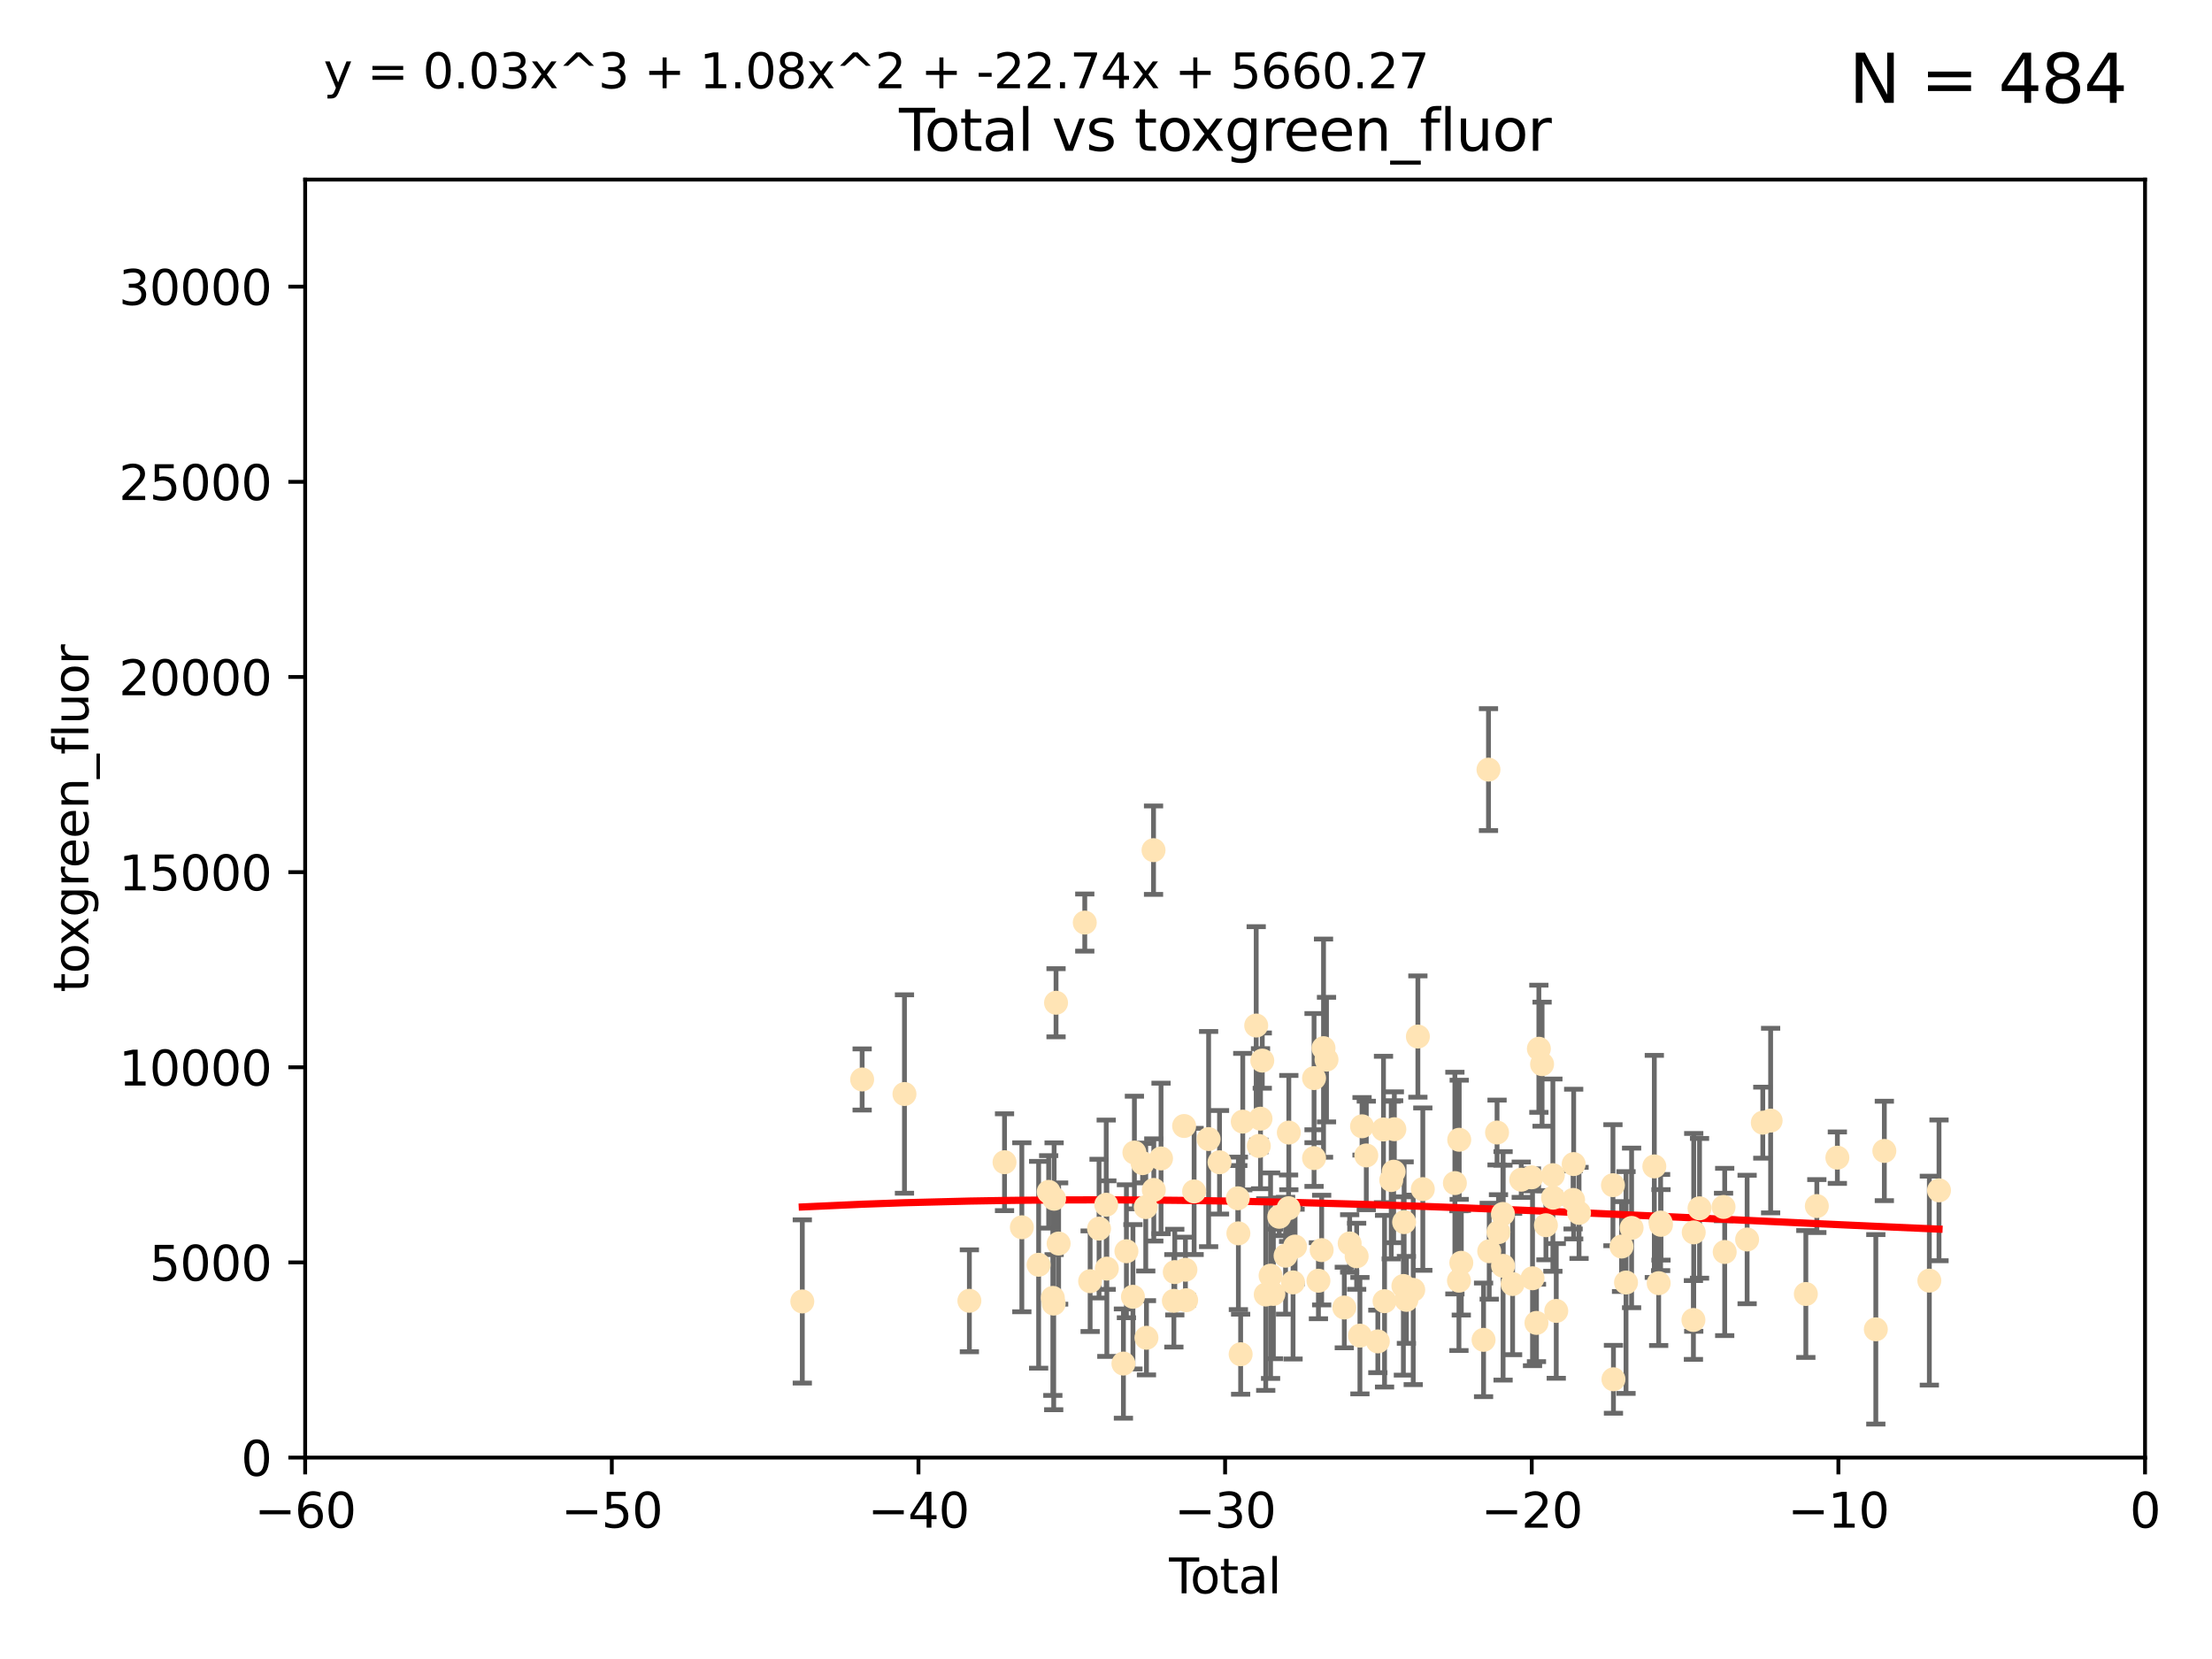 <?xml version="1.0" encoding="utf-8" standalone="no"?>
<!DOCTYPE svg PUBLIC "-//W3C//DTD SVG 1.1//EN"
  "http://www.w3.org/Graphics/SVG/1.1/DTD/svg11.dtd">
<svg xmlns:xlink="http://www.w3.org/1999/xlink" width="460.8pt" height="345.6pt" viewBox="0 0 460.8 345.6" xmlns="http://www.w3.org/2000/svg" version="1.1">
 <defs>
  <style type="text/css">*{stroke-linejoin: round; stroke-linecap: butt}</style>
 </defs>
 <g id="figure_1">
  <g id="patch_1">
   <path d="M 0 345.6 
L 460.8 345.6 
L 460.8 0 
L 0 0 
z
" style="fill: #ffffff"/>
  </g>
  <g id="axes_1">
   <g id="patch_2">
    <path d="M 63.571 303.64 
L 446.85 303.64 
L 446.85 37.411 
L 63.571 37.411 
z
" style="fill: #ffffff"/>
   </g>
   <g id="PathCollection_1">
    <defs>
     <path id="mddfec9e120" d="M 0 1.118 
C 0.297 1.118 0.581 1 0.791 0.791 
C 1 0.581 1.118 0.297 1.118 0 
C 1.118 -0.297 1 -0.581 0.791 -0.791 
C 0.581 -1 0.297 -1.118 0 -1.118 
C -0.297 -1.118 -0.581 -1 -0.791 -0.791 
C -1 -0.581 -1.118 -0.297 -1.118 0 
C -1.118 0.297 -1 0.581 -0.791 0.791 
C -0.581 1 -0.297 1.118 0 1.118 
z
" style="stroke: #ffe4b5"/>
    </defs>
    <g clip-path="url(#p170de3500f)">
     <use xlink:href="#mddfec9e120" x="167.135" y="271.116" style="fill: #ffe4b5; stroke: #ffe4b5"/>
     <use xlink:href="#mddfec9e120" x="179.601" y="224.873" style="fill: #ffe4b5; stroke: #ffe4b5"/>
     <use xlink:href="#mddfec9e120" x="188.417" y="227.903" style="fill: #ffe4b5; stroke: #ffe4b5"/>
     <use xlink:href="#mddfec9e120" x="201.939" y="270.979" style="fill: #ffe4b5; stroke: #ffe4b5"/>
     <use xlink:href="#mddfec9e120" x="209.262" y="242.108" style="fill: #ffe4b5; stroke: #ffe4b5"/>
     <use xlink:href="#mddfec9e120" x="212.869" y="255.665" style="fill: #ffe4b5; stroke: #ffe4b5"/>
     <use xlink:href="#mddfec9e120" x="216.367" y="263.475" style="fill: #ffe4b5; stroke: #ffe4b5"/>
     <use xlink:href="#mddfec9e120" x="218.459" y="248.287" style="fill: #ffe4b5; stroke: #ffe4b5"/>
     <use xlink:href="#mddfec9e120" x="219.325" y="270.374" style="fill: #ffe4b5; stroke: #ffe4b5"/>
     <use xlink:href="#mddfec9e120" x="219.506" y="271.564" style="fill: #ffe4b5; stroke: #ffe4b5"/>
     <use xlink:href="#mddfec9e120" x="219.592" y="249.717" style="fill: #ffe4b5; stroke: #ffe4b5"/>
     <use xlink:href="#mddfec9e120" x="219.992" y="208.892" style="fill: #ffe4b5; stroke: #ffe4b5"/>
     <use xlink:href="#mddfec9e120" x="220.533" y="259.05" style="fill: #ffe4b5; stroke: #ffe4b5"/>
     <use xlink:href="#mddfec9e120" x="225.978" y="192.19" style="fill: #ffe4b5; stroke: #ffe4b5"/>
     <use xlink:href="#mddfec9e120" x="227.096" y="266.898" style="fill: #ffe4b5; stroke: #ffe4b5"/>
     <use xlink:href="#mddfec9e120" x="228.953" y="255.946" style="fill: #ffe4b5; stroke: #ffe4b5"/>
     <use xlink:href="#mddfec9e120" x="230.446" y="250.965" style="fill: #ffe4b5; stroke: #ffe4b5"/>
     <use xlink:href="#mddfec9e120" x="230.575" y="264.276" style="fill: #ffe4b5; stroke: #ffe4b5"/>
     <use xlink:href="#mddfec9e120" x="234.029" y="284.056" style="fill: #ffe4b5; stroke: #ffe4b5"/>
     <use xlink:href="#mddfec9e120" x="234.653" y="260.658" style="fill: #ffe4b5; stroke: #ffe4b5"/>
     <use xlink:href="#mddfec9e120" x="236.012" y="270.141" style="fill: #ffe4b5; stroke: #ffe4b5"/>
     <use xlink:href="#mddfec9e120" x="236.318" y="240.092" style="fill: #ffe4b5; stroke: #ffe4b5"/>
     <use xlink:href="#mddfec9e120" x="238.024" y="242.304" style="fill: #ffe4b5; stroke: #ffe4b5"/>
     <use xlink:href="#mddfec9e120" x="238.681" y="251.458" style="fill: #ffe4b5; stroke: #ffe4b5"/>
     <use xlink:href="#mddfec9e120" x="238.828" y="278.683" style="fill: #ffe4b5; stroke: #ffe4b5"/>
     <use xlink:href="#mddfec9e120" x="240.302" y="177.105" style="fill: #ffe4b5; stroke: #ffe4b5"/>
     <use xlink:href="#mddfec9e120" x="240.358" y="247.882" style="fill: #ffe4b5; stroke: #ffe4b5"/>
     <use xlink:href="#mddfec9e120" x="241.865" y="241.324" style="fill: #ffe4b5; stroke: #ffe4b5"/>
     <use xlink:href="#mddfec9e120" x="244.54" y="270.983" style="fill: #ffe4b5; stroke: #ffe4b5"/>
     <use xlink:href="#mddfec9e120" x="244.728" y="265" style="fill: #ffe4b5; stroke: #ffe4b5"/>
     <use xlink:href="#mddfec9e120" x="246.672" y="234.566" style="fill: #ffe4b5; stroke: #ffe4b5"/>
     <use xlink:href="#mddfec9e120" x="246.946" y="264.509" style="fill: #ffe4b5; stroke: #ffe4b5"/>
     <use xlink:href="#mddfec9e120" x="247.098" y="270.856" style="fill: #ffe4b5; stroke: #ffe4b5"/>
     <use xlink:href="#mddfec9e120" x="248.756" y="248.198" style="fill: #ffe4b5; stroke: #ffe4b5"/>
     <use xlink:href="#mddfec9e120" x="251.778" y="237.288" style="fill: #ffe4b5; stroke: #ffe4b5"/>
     <use xlink:href="#mddfec9e120" x="254.048" y="242.122" style="fill: #ffe4b5; stroke: #ffe4b5"/>
     <use xlink:href="#mddfec9e120" x="257.859" y="249.626" style="fill: #ffe4b5; stroke: #ffe4b5"/>
     <use xlink:href="#mddfec9e120" x="257.977" y="256.929" style="fill: #ffe4b5; stroke: #ffe4b5"/>
     <use xlink:href="#mddfec9e120" x="258.449" y="282.111" style="fill: #ffe4b5; stroke: #ffe4b5"/>
     <use xlink:href="#mddfec9e120" x="258.89" y="233.656" style="fill: #ffe4b5; stroke: #ffe4b5"/>
     <use xlink:href="#mddfec9e120" x="261.69" y="213.637" style="fill: #ffe4b5; stroke: #ffe4b5"/>
     <use xlink:href="#mddfec9e120" x="262.235" y="238.722" style="fill: #ffe4b5; stroke: #ffe4b5"/>
     <use xlink:href="#mddfec9e120" x="262.587" y="233.042" style="fill: #ffe4b5; stroke: #ffe4b5"/>
     <use xlink:href="#mddfec9e120" x="262.955" y="220.942" style="fill: #ffe4b5; stroke: #ffe4b5"/>
     <use xlink:href="#mddfec9e120" x="263.676" y="269.678" style="fill: #ffe4b5; stroke: #ffe4b5"/>
     <use xlink:href="#mddfec9e120" x="264.684" y="265.742" style="fill: #ffe4b5; stroke: #ffe4b5"/>
     <use xlink:href="#mddfec9e120" x="265.267" y="269.55" style="fill: #ffe4b5; stroke: #ffe4b5"/>
     <use xlink:href="#mddfec9e120" x="266.498" y="253.48" style="fill: #ffe4b5; stroke: #ffe4b5"/>
     <use xlink:href="#mddfec9e120" x="267.81" y="261.588" style="fill: #ffe4b5; stroke: #ffe4b5"/>
     <use xlink:href="#mddfec9e120" x="268.435" y="251.692" style="fill: #ffe4b5; stroke: #ffe4b5"/>
     <use xlink:href="#mddfec9e120" x="268.486" y="235.937" style="fill: #ffe4b5; stroke: #ffe4b5"/>
     <use xlink:href="#mddfec9e120" x="269.366" y="267.149" style="fill: #ffe4b5; stroke: #ffe4b5"/>
     <use xlink:href="#mddfec9e120" x="269.785" y="259.682" style="fill: #ffe4b5; stroke: #ffe4b5"/>
     <use xlink:href="#mddfec9e120" x="273.742" y="241.25" style="fill: #ffe4b5; stroke: #ffe4b5"/>
     <use xlink:href="#mddfec9e120" x="273.742" y="224.589" style="fill: #ffe4b5; stroke: #ffe4b5"/>
     <use xlink:href="#mddfec9e120" x="274.655" y="266.797" style="fill: #ffe4b5; stroke: #ffe4b5"/>
     <use xlink:href="#mddfec9e120" x="275.327" y="260.418" style="fill: #ffe4b5; stroke: #ffe4b5"/>
     <use xlink:href="#mddfec9e120" x="275.715" y="218.347" style="fill: #ffe4b5; stroke: #ffe4b5"/>
     <use xlink:href="#mddfec9e120" x="276.336" y="220.737" style="fill: #ffe4b5; stroke: #ffe4b5"/>
     <use xlink:href="#mddfec9e120" x="280.041" y="272.377" style="fill: #ffe4b5; stroke: #ffe4b5"/>
     <use xlink:href="#mddfec9e120" x="281.162" y="259.033" style="fill: #ffe4b5; stroke: #ffe4b5"/>
     <use xlink:href="#mddfec9e120" x="282.616" y="261.706" style="fill: #ffe4b5; stroke: #ffe4b5"/>
     <use xlink:href="#mddfec9e120" x="283.297" y="278.241" style="fill: #ffe4b5; stroke: #ffe4b5"/>
     <use xlink:href="#mddfec9e120" x="283.737" y="234.629" style="fill: #ffe4b5; stroke: #ffe4b5"/>
     <use xlink:href="#mddfec9e120" x="284.624" y="240.7" style="fill: #ffe4b5; stroke: #ffe4b5"/>
     <use xlink:href="#mddfec9e120" x="287.03" y="279.44" style="fill: #ffe4b5; stroke: #ffe4b5"/>
     <use xlink:href="#mddfec9e120" x="288.206" y="235.291" style="fill: #ffe4b5; stroke: #ffe4b5"/>
     <use xlink:href="#mddfec9e120" x="288.428" y="271.062" style="fill: #ffe4b5; stroke: #ffe4b5"/>
     <use xlink:href="#mddfec9e120" x="289.819" y="245.827" style="fill: #ffe4b5; stroke: #ffe4b5"/>
     <use xlink:href="#mddfec9e120" x="290.322" y="244.086" style="fill: #ffe4b5; stroke: #ffe4b5"/>
     <use xlink:href="#mddfec9e120" x="290.468" y="235.236" style="fill: #ffe4b5; stroke: #ffe4b5"/>
     <use xlink:href="#mddfec9e120" x="292.351" y="267.889" style="fill: #ffe4b5; stroke: #ffe4b5"/>
     <use xlink:href="#mddfec9e120" x="292.507" y="254.593" style="fill: #ffe4b5; stroke: #ffe4b5"/>
     <use xlink:href="#mddfec9e120" x="292.98" y="270.783" style="fill: #ffe4b5; stroke: #ffe4b5"/>
     <use xlink:href="#mddfec9e120" x="294.402" y="268.699" style="fill: #ffe4b5; stroke: #ffe4b5"/>
     <use xlink:href="#mddfec9e120" x="295.371" y="215.932" style="fill: #ffe4b5; stroke: #ffe4b5"/>
     <use xlink:href="#mddfec9e120" x="296.398" y="247.719" style="fill: #ffe4b5; stroke: #ffe4b5"/>
     <use xlink:href="#mddfec9e120" x="303.08" y="246.46" style="fill: #ffe4b5; stroke: #ffe4b5"/>
     <use xlink:href="#mddfec9e120" x="303.925" y="266.787" style="fill: #ffe4b5; stroke: #ffe4b5"/>
     <use xlink:href="#mddfec9e120" x="303.984" y="237.434" style="fill: #ffe4b5; stroke: #ffe4b5"/>
     <use xlink:href="#mddfec9e120" x="304.415" y="263.058" style="fill: #ffe4b5; stroke: #ffe4b5"/>
     <use xlink:href="#mddfec9e120" x="309.054" y="279.114" style="fill: #ffe4b5; stroke: #ffe4b5"/>
     <use xlink:href="#mddfec9e120" x="310.079" y="160.326" style="fill: #ffe4b5; stroke: #ffe4b5"/>
     <use xlink:href="#mddfec9e120" x="310.233" y="260.652" style="fill: #ffe4b5; stroke: #ffe4b5"/>
     <use xlink:href="#mddfec9e120" x="311.864" y="235.923" style="fill: #ffe4b5; stroke: #ffe4b5"/>
     <use xlink:href="#mddfec9e120" x="312.161" y="256.674" style="fill: #ffe4b5; stroke: #ffe4b5"/>
     <use xlink:href="#mddfec9e120" x="313.086" y="252.889" style="fill: #ffe4b5; stroke: #ffe4b5"/>
     <use xlink:href="#mddfec9e120" x="313.12" y="263.699" style="fill: #ffe4b5; stroke: #ffe4b5"/>
     <use xlink:href="#mddfec9e120" x="315.104" y="267.488" style="fill: #ffe4b5; stroke: #ffe4b5"/>
     <use xlink:href="#mddfec9e120" x="316.901" y="245.751" style="fill: #ffe4b5; stroke: #ffe4b5"/>
     <use xlink:href="#mddfec9e120" x="319.028" y="245.259" style="fill: #ffe4b5; stroke: #ffe4b5"/>
     <use xlink:href="#mddfec9e120" x="319.253" y="266.286" style="fill: #ffe4b5; stroke: #ffe4b5"/>
     <use xlink:href="#mddfec9e120" x="320.074" y="275.586" style="fill: #ffe4b5; stroke: #ffe4b5"/>
     <use xlink:href="#mddfec9e120" x="320.574" y="218.473" style="fill: #ffe4b5; stroke: #ffe4b5"/>
     <use xlink:href="#mddfec9e120" x="321.245" y="221.686" style="fill: #ffe4b5; stroke: #ffe4b5"/>
     <use xlink:href="#mddfec9e120" x="322.045" y="255.236" style="fill: #ffe4b5; stroke: #ffe4b5"/>
     <use xlink:href="#mddfec9e120" x="323.494" y="244.806" style="fill: #ffe4b5; stroke: #ffe4b5"/>
     <use xlink:href="#mddfec9e120" x="323.526" y="249.5" style="fill: #ffe4b5; stroke: #ffe4b5"/>
     <use xlink:href="#mddfec9e120" x="324.196" y="273.091" style="fill: #ffe4b5; stroke: #ffe4b5"/>
     <use xlink:href="#mddfec9e120" x="327.707" y="249.961" style="fill: #ffe4b5; stroke: #ffe4b5"/>
     <use xlink:href="#mddfec9e120" x="327.826" y="242.497" style="fill: #ffe4b5; stroke: #ffe4b5"/>
     <use xlink:href="#mddfec9e120" x="328.943" y="252.667" style="fill: #ffe4b5; stroke: #ffe4b5"/>
     <use xlink:href="#mddfec9e120" x="336.006" y="246.894" style="fill: #ffe4b5; stroke: #ffe4b5"/>
     <use xlink:href="#mddfec9e120" x="336.111" y="287.329" style="fill: #ffe4b5; stroke: #ffe4b5"/>
     <use xlink:href="#mddfec9e120" x="337.793" y="259.678" style="fill: #ffe4b5; stroke: #ffe4b5"/>
     <use xlink:href="#mddfec9e120" x="338.73" y="267.171" style="fill: #ffe4b5; stroke: #ffe4b5"/>
     <use xlink:href="#mddfec9e120" x="339.892" y="255.797" style="fill: #ffe4b5; stroke: #ffe4b5"/>
     <use xlink:href="#mddfec9e120" x="344.626" y="242.982" style="fill: #ffe4b5; stroke: #ffe4b5"/>
     <use xlink:href="#mddfec9e120" x="345.532" y="267.31" style="fill: #ffe4b5; stroke: #ffe4b5"/>
     <use xlink:href="#mddfec9e120" x="345.935" y="254.675" style="fill: #ffe4b5; stroke: #ffe4b5"/>
     <use xlink:href="#mddfec9e120" x="346.011" y="255.156" style="fill: #ffe4b5; stroke: #ffe4b5"/>
     <use xlink:href="#mddfec9e120" x="352.771" y="274.972" style="fill: #ffe4b5; stroke: #ffe4b5"/>
     <use xlink:href="#mddfec9e120" x="352.836" y="256.728" style="fill: #ffe4b5; stroke: #ffe4b5"/>
     <use xlink:href="#mddfec9e120" x="354.043" y="251.714" style="fill: #ffe4b5; stroke: #ffe4b5"/>
     <use xlink:href="#mddfec9e120" x="359.047" y="251.436" style="fill: #ffe4b5; stroke: #ffe4b5"/>
     <use xlink:href="#mddfec9e120" x="359.288" y="260.809" style="fill: #ffe4b5; stroke: #ffe4b5"/>
     <use xlink:href="#mddfec9e120" x="363.958" y="258.209" style="fill: #ffe4b5; stroke: #ffe4b5"/>
     <use xlink:href="#mddfec9e120" x="367.224" y="233.873" style="fill: #ffe4b5; stroke: #ffe4b5"/>
     <use xlink:href="#mddfec9e120" x="368.855" y="233.435" style="fill: #ffe4b5; stroke: #ffe4b5"/>
     <use xlink:href="#mddfec9e120" x="376.19" y="269.562" style="fill: #ffe4b5; stroke: #ffe4b5"/>
     <use xlink:href="#mddfec9e120" x="378.479" y="251.244" style="fill: #ffe4b5; stroke: #ffe4b5"/>
     <use xlink:href="#mddfec9e120" x="382.756" y="241.164" style="fill: #ffe4b5; stroke: #ffe4b5"/>
     <use xlink:href="#mddfec9e120" x="390.768" y="276.921" style="fill: #ffe4b5; stroke: #ffe4b5"/>
     <use xlink:href="#mddfec9e120" x="392.543" y="239.761" style="fill: #ffe4b5; stroke: #ffe4b5"/>
     <use xlink:href="#mddfec9e120" x="401.916" y="266.779" style="fill: #ffe4b5; stroke: #ffe4b5"/>
     <use xlink:href="#mddfec9e120" x="403.931" y="247.97" style="fill: #ffe4b5; stroke: #ffe4b5"/>
    </g>
   </g>
   <g id="matplotlib.axis_1">
    <g id="xtick_1">
     <g id="line2d_1">
      <defs>
       <path id="m2709d9b87e" d="M 0 0 
L 0 3.5 
" style="stroke: #000000; stroke-width: 0.8"/>
      </defs>
      <g>
       <use xlink:href="#m2709d9b87e" x="63.571" y="303.64" style="stroke: #000000; stroke-width: 0.8"/>
      </g>
     </g>
     <g id="text_1">
      <!-- −60 -->
      <g transform="translate(53.019 318.238)scale(0.1 -0.1)">
       <defs>
        <path id="DejaVuSans-2212" d="M 678 2272 
L 4684 2272 
L 4684 1741 
L 678 1741 
L 678 2272 
z
" transform="scale(0.016)"/>
        <path id="DejaVuSans-36" d="M 2113 2584 
Q 1688 2584 1439 2293 
Q 1191 2003 1191 1497 
Q 1191 994 1439 701 
Q 1688 409 2113 409 
Q 2538 409 2786 701 
Q 3034 994 3034 1497 
Q 3034 2003 2786 2293 
Q 2538 2584 2113 2584 
z
M 3366 4563 
L 3366 3988 
Q 3128 4100 2886 4159 
Q 2644 4219 2406 4219 
Q 1781 4219 1451 3797 
Q 1122 3375 1075 2522 
Q 1259 2794 1537 2939 
Q 1816 3084 2150 3084 
Q 2853 3084 3261 2657 
Q 3669 2231 3669 1497 
Q 3669 778 3244 343 
Q 2819 -91 2113 -91 
Q 1303 -91 875 529 
Q 447 1150 447 2328 
Q 447 3434 972 4092 
Q 1497 4750 2381 4750 
Q 2619 4750 2861 4703 
Q 3103 4656 3366 4563 
z
" transform="scale(0.016)"/>
        <path id="DejaVuSans-30" d="M 2034 4250 
Q 1547 4250 1301 3770 
Q 1056 3291 1056 2328 
Q 1056 1369 1301 889 
Q 1547 409 2034 409 
Q 2525 409 2770 889 
Q 3016 1369 3016 2328 
Q 3016 3291 2770 3770 
Q 2525 4250 2034 4250 
z
M 2034 4750 
Q 2819 4750 3233 4129 
Q 3647 3509 3647 2328 
Q 3647 1150 3233 529 
Q 2819 -91 2034 -91 
Q 1250 -91 836 529 
Q 422 1150 422 2328 
Q 422 3509 836 4129 
Q 1250 4750 2034 4750 
z
" transform="scale(0.016)"/>
       </defs>
       <use xlink:href="#DejaVuSans-2212"/>
       <use xlink:href="#DejaVuSans-36" x="83.789"/>
       <use xlink:href="#DejaVuSans-30" x="147.412"/>
      </g>
     </g>
    </g>
    <g id="xtick_2">
     <g id="line2d_2">
      <g>
       <use xlink:href="#m2709d9b87e" x="127.451" y="303.64" style="stroke: #000000; stroke-width: 0.8"/>
      </g>
     </g>
     <g id="text_2">
      <!-- −50 -->
      <g transform="translate(116.899 318.238)scale(0.1 -0.1)">
       <defs>
        <path id="DejaVuSans-35" d="M 691 4666 
L 3169 4666 
L 3169 4134 
L 1269 4134 
L 1269 2991 
Q 1406 3038 1543 3061 
Q 1681 3084 1819 3084 
Q 2600 3084 3056 2656 
Q 3513 2228 3513 1497 
Q 3513 744 3044 326 
Q 2575 -91 1722 -91 
Q 1428 -91 1123 -41 
Q 819 9 494 109 
L 494 744 
Q 775 591 1075 516 
Q 1375 441 1709 441 
Q 2250 441 2565 725 
Q 2881 1009 2881 1497 
Q 2881 1984 2565 2268 
Q 2250 2553 1709 2553 
Q 1456 2553 1204 2497 
Q 953 2441 691 2322 
L 691 4666 
z
" transform="scale(0.016)"/>
       </defs>
       <use xlink:href="#DejaVuSans-2212"/>
       <use xlink:href="#DejaVuSans-35" x="83.789"/>
       <use xlink:href="#DejaVuSans-30" x="147.412"/>
      </g>
     </g>
    </g>
    <g id="xtick_3">
     <g id="line2d_3">
      <g>
       <use xlink:href="#m2709d9b87e" x="191.331" y="303.64" style="stroke: #000000; stroke-width: 0.8"/>
      </g>
     </g>
     <g id="text_3">
      <!-- −40 -->
      <g transform="translate(180.778 318.238)scale(0.1 -0.1)">
       <defs>
        <path id="DejaVuSans-34" d="M 2419 4116 
L 825 1625 
L 2419 1625 
L 2419 4116 
z
M 2253 4666 
L 3047 4666 
L 3047 1625 
L 3713 1625 
L 3713 1100 
L 3047 1100 
L 3047 0 
L 2419 0 
L 2419 1100 
L 313 1100 
L 313 1709 
L 2253 4666 
z
" transform="scale(0.016)"/>
       </defs>
       <use xlink:href="#DejaVuSans-2212"/>
       <use xlink:href="#DejaVuSans-34" x="83.789"/>
       <use xlink:href="#DejaVuSans-30" x="147.412"/>
      </g>
     </g>
    </g>
    <g id="xtick_4">
     <g id="line2d_4">
      <g>
       <use xlink:href="#m2709d9b87e" x="255.211" y="303.64" style="stroke: #000000; stroke-width: 0.8"/>
      </g>
     </g>
     <g id="text_4">
      <!-- −30 -->
      <g transform="translate(244.658 318.238)scale(0.1 -0.1)">
       <defs>
        <path id="DejaVuSans-33" d="M 2597 2516 
Q 3050 2419 3304 2112 
Q 3559 1806 3559 1356 
Q 3559 666 3084 287 
Q 2609 -91 1734 -91 
Q 1441 -91 1130 -33 
Q 819 25 488 141 
L 488 750 
Q 750 597 1062 519 
Q 1375 441 1716 441 
Q 2309 441 2620 675 
Q 2931 909 2931 1356 
Q 2931 1769 2642 2001 
Q 2353 2234 1838 2234 
L 1294 2234 
L 1294 2753 
L 1863 2753 
Q 2328 2753 2575 2939 
Q 2822 3125 2822 3475 
Q 2822 3834 2567 4026 
Q 2313 4219 1838 4219 
Q 1578 4219 1281 4162 
Q 984 4106 628 3988 
L 628 4550 
Q 988 4650 1302 4700 
Q 1616 4750 1894 4750 
Q 2613 4750 3031 4423 
Q 3450 4097 3450 3541 
Q 3450 3153 3228 2886 
Q 3006 2619 2597 2516 
z
" transform="scale(0.016)"/>
       </defs>
       <use xlink:href="#DejaVuSans-2212"/>
       <use xlink:href="#DejaVuSans-33" x="83.789"/>
       <use xlink:href="#DejaVuSans-30" x="147.412"/>
      </g>
     </g>
    </g>
    <g id="xtick_5">
     <g id="line2d_5">
      <g>
       <use xlink:href="#m2709d9b87e" x="319.09" y="303.64" style="stroke: #000000; stroke-width: 0.8"/>
      </g>
     </g>
     <g id="text_5">
      <!-- −20 -->
      <g transform="translate(308.538 318.238)scale(0.1 -0.1)">
       <defs>
        <path id="DejaVuSans-32" d="M 1228 531 
L 3431 531 
L 3431 0 
L 469 0 
L 469 531 
Q 828 903 1448 1529 
Q 2069 2156 2228 2338 
Q 2531 2678 2651 2914 
Q 2772 3150 2772 3378 
Q 2772 3750 2511 3984 
Q 2250 4219 1831 4219 
Q 1534 4219 1204 4116 
Q 875 4013 500 3803 
L 500 4441 
Q 881 4594 1212 4672 
Q 1544 4750 1819 4750 
Q 2544 4750 2975 4387 
Q 3406 4025 3406 3419 
Q 3406 3131 3298 2873 
Q 3191 2616 2906 2266 
Q 2828 2175 2409 1742 
Q 1991 1309 1228 531 
z
" transform="scale(0.016)"/>
       </defs>
       <use xlink:href="#DejaVuSans-2212"/>
       <use xlink:href="#DejaVuSans-32" x="83.789"/>
       <use xlink:href="#DejaVuSans-30" x="147.412"/>
      </g>
     </g>
    </g>
    <g id="xtick_6">
     <g id="line2d_6">
      <g>
       <use xlink:href="#m2709d9b87e" x="382.97" y="303.64" style="stroke: #000000; stroke-width: 0.8"/>
      </g>
     </g>
     <g id="text_6">
      <!-- −10 -->
      <g transform="translate(372.418 318.238)scale(0.1 -0.1)">
       <defs>
        <path id="DejaVuSans-31" d="M 794 531 
L 1825 531 
L 1825 4091 
L 703 3866 
L 703 4441 
L 1819 4666 
L 2450 4666 
L 2450 531 
L 3481 531 
L 3481 0 
L 794 0 
L 794 531 
z
" transform="scale(0.016)"/>
       </defs>
       <use xlink:href="#DejaVuSans-2212"/>
       <use xlink:href="#DejaVuSans-31" x="83.789"/>
       <use xlink:href="#DejaVuSans-30" x="147.412"/>
      </g>
     </g>
    </g>
    <g id="xtick_7">
     <g id="line2d_7">
      <g>
       <use xlink:href="#m2709d9b87e" x="446.85" y="303.64" style="stroke: #000000; stroke-width: 0.8"/>
      </g>
     </g>
     <g id="text_7">
      <!-- 0 -->
      <g transform="translate(443.669 318.238)scale(0.1 -0.1)">
       <use xlink:href="#DejaVuSans-30"/>
      </g>
     </g>
    </g>
    <g id="text_8">
     <!-- Total -->
     <g transform="translate(243.534 331.917)scale(0.1 -0.1)">
      <defs>
       <path id="DejaVuSans-54" d="M -19 4666 
L 3928 4666 
L 3928 4134 
L 2272 4134 
L 2272 0 
L 1638 0 
L 1638 4134 
L -19 4134 
L -19 4666 
z
" transform="scale(0.016)"/>
       <path id="DejaVuSans-6f" d="M 1959 3097 
Q 1497 3097 1228 2736 
Q 959 2375 959 1747 
Q 959 1119 1226 758 
Q 1494 397 1959 397 
Q 2419 397 2687 759 
Q 2956 1122 2956 1747 
Q 2956 2369 2687 2733 
Q 2419 3097 1959 3097 
z
M 1959 3584 
Q 2709 3584 3137 3096 
Q 3566 2609 3566 1747 
Q 3566 888 3137 398 
Q 2709 -91 1959 -91 
Q 1206 -91 779 398 
Q 353 888 353 1747 
Q 353 2609 779 3096 
Q 1206 3584 1959 3584 
z
" transform="scale(0.016)"/>
       <path id="DejaVuSans-74" d="M 1172 4494 
L 1172 3500 
L 2356 3500 
L 2356 3053 
L 1172 3053 
L 1172 1153 
Q 1172 725 1289 603 
Q 1406 481 1766 481 
L 2356 481 
L 2356 0 
L 1766 0 
Q 1100 0 847 248 
Q 594 497 594 1153 
L 594 3053 
L 172 3053 
L 172 3500 
L 594 3500 
L 594 4494 
L 1172 4494 
z
" transform="scale(0.016)"/>
       <path id="DejaVuSans-61" d="M 2194 1759 
Q 1497 1759 1228 1600 
Q 959 1441 959 1056 
Q 959 750 1161 570 
Q 1363 391 1709 391 
Q 2188 391 2477 730 
Q 2766 1069 2766 1631 
L 2766 1759 
L 2194 1759 
z
M 3341 1997 
L 3341 0 
L 2766 0 
L 2766 531 
Q 2569 213 2275 61 
Q 1981 -91 1556 -91 
Q 1019 -91 701 211 
Q 384 513 384 1019 
Q 384 1609 779 1909 
Q 1175 2209 1959 2209 
L 2766 2209 
L 2766 2266 
Q 2766 2663 2505 2880 
Q 2244 3097 1772 3097 
Q 1472 3097 1187 3025 
Q 903 2953 641 2809 
L 641 3341 
Q 956 3463 1253 3523 
Q 1550 3584 1831 3584 
Q 2591 3584 2966 3190 
Q 3341 2797 3341 1997 
z
" transform="scale(0.016)"/>
       <path id="DejaVuSans-6c" d="M 603 4863 
L 1178 4863 
L 1178 0 
L 603 0 
L 603 4863 
z
" transform="scale(0.016)"/>
      </defs>
      <use xlink:href="#DejaVuSans-54"/>
      <use xlink:href="#DejaVuSans-6f" x="44.084"/>
      <use xlink:href="#DejaVuSans-74" x="105.266"/>
      <use xlink:href="#DejaVuSans-61" x="144.475"/>
      <use xlink:href="#DejaVuSans-6c" x="205.754"/>
     </g>
    </g>
   </g>
   <g id="matplotlib.axis_2">
    <g id="ytick_1">
     <g id="line2d_8">
      <defs>
       <path id="m9d0507776a" d="M 0 0 
L -3.5 0 
" style="stroke: #000000; stroke-width: 0.8"/>
      </defs>
      <g>
       <use xlink:href="#m9d0507776a" x="63.571" y="303.64" style="stroke: #000000; stroke-width: 0.8"/>
      </g>
     </g>
     <g id="text_9">
      <!-- 0 -->
      <g transform="translate(50.209 307.439)scale(0.1 -0.1)">
       <use xlink:href="#DejaVuSans-30"/>
      </g>
     </g>
    </g>
    <g id="ytick_2">
     <g id="line2d_9">
      <g>
       <use xlink:href="#m9d0507776a" x="63.571" y="262.986" style="stroke: #000000; stroke-width: 0.8"/>
      </g>
     </g>
     <g id="text_10">
      <!-- 5000 -->
      <g transform="translate(31.121 266.786)scale(0.1 -0.1)">
       <use xlink:href="#DejaVuSans-35"/>
       <use xlink:href="#DejaVuSans-30" x="63.623"/>
       <use xlink:href="#DejaVuSans-30" x="127.246"/>
       <use xlink:href="#DejaVuSans-30" x="190.869"/>
      </g>
     </g>
    </g>
    <g id="ytick_3">
     <g id="line2d_10">
      <g>
       <use xlink:href="#m9d0507776a" x="63.571" y="222.333" style="stroke: #000000; stroke-width: 0.8"/>
      </g>
     </g>
     <g id="text_11">
      <!-- 10000 -->
      <g transform="translate(24.759 226.132)scale(0.1 -0.1)">
       <use xlink:href="#DejaVuSans-31"/>
       <use xlink:href="#DejaVuSans-30" x="63.623"/>
       <use xlink:href="#DejaVuSans-30" x="127.246"/>
       <use xlink:href="#DejaVuSans-30" x="190.869"/>
       <use xlink:href="#DejaVuSans-30" x="254.492"/>
      </g>
     </g>
    </g>
    <g id="ytick_4">
     <g id="line2d_11">
      <g>
       <use xlink:href="#m9d0507776a" x="63.571" y="181.679" style="stroke: #000000; stroke-width: 0.8"/>
      </g>
     </g>
     <g id="text_12">
      <!-- 15000 -->
      <g transform="translate(24.759 185.478)scale(0.1 -0.1)">
       <use xlink:href="#DejaVuSans-31"/>
       <use xlink:href="#DejaVuSans-35" x="63.623"/>
       <use xlink:href="#DejaVuSans-30" x="127.246"/>
       <use xlink:href="#DejaVuSans-30" x="190.869"/>
       <use xlink:href="#DejaVuSans-30" x="254.492"/>
      </g>
     </g>
    </g>
    <g id="ytick_5">
     <g id="line2d_12">
      <g>
       <use xlink:href="#m9d0507776a" x="63.571" y="141.026" style="stroke: #000000; stroke-width: 0.8"/>
      </g>
     </g>
     <g id="text_13">
      <!-- 20000 -->
      <g transform="translate(24.759 144.825)scale(0.1 -0.1)">
       <use xlink:href="#DejaVuSans-32"/>
       <use xlink:href="#DejaVuSans-30" x="63.623"/>
       <use xlink:href="#DejaVuSans-30" x="127.246"/>
       <use xlink:href="#DejaVuSans-30" x="190.869"/>
       <use xlink:href="#DejaVuSans-30" x="254.492"/>
      </g>
     </g>
    </g>
    <g id="ytick_6">
     <g id="line2d_13">
      <g>
       <use xlink:href="#m9d0507776a" x="63.571" y="100.372" style="stroke: #000000; stroke-width: 0.8"/>
      </g>
     </g>
     <g id="text_14">
      <!-- 25000 -->
      <g transform="translate(24.759 104.171)scale(0.1 -0.1)">
       <use xlink:href="#DejaVuSans-32"/>
       <use xlink:href="#DejaVuSans-35" x="63.623"/>
       <use xlink:href="#DejaVuSans-30" x="127.246"/>
       <use xlink:href="#DejaVuSans-30" x="190.869"/>
       <use xlink:href="#DejaVuSans-30" x="254.492"/>
      </g>
     </g>
    </g>
    <g id="ytick_7">
     <g id="line2d_14">
      <g>
       <use xlink:href="#m9d0507776a" x="63.571" y="59.718" style="stroke: #000000; stroke-width: 0.8"/>
      </g>
     </g>
     <g id="text_15">
      <!-- 30000 -->
      <g transform="translate(24.759 63.518)scale(0.1 -0.1)">
       <use xlink:href="#DejaVuSans-33"/>
       <use xlink:href="#DejaVuSans-30" x="63.623"/>
       <use xlink:href="#DejaVuSans-30" x="127.246"/>
       <use xlink:href="#DejaVuSans-30" x="190.869"/>
       <use xlink:href="#DejaVuSans-30" x="254.492"/>
      </g>
     </g>
    </g>
    <g id="text_16">
     <!-- toxgreen_fluor -->
     <g transform="translate(18.401 206.72)rotate(-90)scale(0.1 -0.1)">
      <defs>
       <path id="DejaVuSans-78" d="M 3513 3500 
L 2247 1797 
L 3578 0 
L 2900 0 
L 1881 1375 
L 863 0 
L 184 0 
L 1544 1831 
L 300 3500 
L 978 3500 
L 1906 2253 
L 2834 3500 
L 3513 3500 
z
" transform="scale(0.016)"/>
       <path id="DejaVuSans-67" d="M 2906 1791 
Q 2906 2416 2648 2759 
Q 2391 3103 1925 3103 
Q 1463 3103 1205 2759 
Q 947 2416 947 1791 
Q 947 1169 1205 825 
Q 1463 481 1925 481 
Q 2391 481 2648 825 
Q 2906 1169 2906 1791 
z
M 3481 434 
Q 3481 -459 3084 -895 
Q 2688 -1331 1869 -1331 
Q 1566 -1331 1297 -1286 
Q 1028 -1241 775 -1147 
L 775 -588 
Q 1028 -725 1275 -790 
Q 1522 -856 1778 -856 
Q 2344 -856 2625 -561 
Q 2906 -266 2906 331 
L 2906 616 
Q 2728 306 2450 153 
Q 2172 0 1784 0 
Q 1141 0 747 490 
Q 353 981 353 1791 
Q 353 2603 747 3093 
Q 1141 3584 1784 3584 
Q 2172 3584 2450 3431 
Q 2728 3278 2906 2969 
L 2906 3500 
L 3481 3500 
L 3481 434 
z
" transform="scale(0.016)"/>
       <path id="DejaVuSans-72" d="M 2631 2963 
Q 2534 3019 2420 3045 
Q 2306 3072 2169 3072 
Q 1681 3072 1420 2755 
Q 1159 2438 1159 1844 
L 1159 0 
L 581 0 
L 581 3500 
L 1159 3500 
L 1159 2956 
Q 1341 3275 1631 3429 
Q 1922 3584 2338 3584 
Q 2397 3584 2469 3576 
Q 2541 3569 2628 3553 
L 2631 2963 
z
" transform="scale(0.016)"/>
       <path id="DejaVuSans-65" d="M 3597 1894 
L 3597 1613 
L 953 1613 
Q 991 1019 1311 708 
Q 1631 397 2203 397 
Q 2534 397 2845 478 
Q 3156 559 3463 722 
L 3463 178 
Q 3153 47 2828 -22 
Q 2503 -91 2169 -91 
Q 1331 -91 842 396 
Q 353 884 353 1716 
Q 353 2575 817 3079 
Q 1281 3584 2069 3584 
Q 2775 3584 3186 3129 
Q 3597 2675 3597 1894 
z
M 3022 2063 
Q 3016 2534 2758 2815 
Q 2500 3097 2075 3097 
Q 1594 3097 1305 2825 
Q 1016 2553 972 2059 
L 3022 2063 
z
" transform="scale(0.016)"/>
       <path id="DejaVuSans-6e" d="M 3513 2113 
L 3513 0 
L 2938 0 
L 2938 2094 
Q 2938 2591 2744 2837 
Q 2550 3084 2163 3084 
Q 1697 3084 1428 2787 
Q 1159 2491 1159 1978 
L 1159 0 
L 581 0 
L 581 3500 
L 1159 3500 
L 1159 2956 
Q 1366 3272 1645 3428 
Q 1925 3584 2291 3584 
Q 2894 3584 3203 3211 
Q 3513 2838 3513 2113 
z
" transform="scale(0.016)"/>
       <path id="DejaVuSans-5f" d="M 3263 -1063 
L 3263 -1509 
L -63 -1509 
L -63 -1063 
L 3263 -1063 
z
" transform="scale(0.016)"/>
       <path id="DejaVuSans-66" d="M 2375 4863 
L 2375 4384 
L 1825 4384 
Q 1516 4384 1395 4259 
Q 1275 4134 1275 3809 
L 1275 3500 
L 2222 3500 
L 2222 3053 
L 1275 3053 
L 1275 0 
L 697 0 
L 697 3053 
L 147 3053 
L 147 3500 
L 697 3500 
L 697 3744 
Q 697 4328 969 4595 
Q 1241 4863 1831 4863 
L 2375 4863 
z
" transform="scale(0.016)"/>
       <path id="DejaVuSans-75" d="M 544 1381 
L 544 3500 
L 1119 3500 
L 1119 1403 
Q 1119 906 1312 657 
Q 1506 409 1894 409 
Q 2359 409 2629 706 
Q 2900 1003 2900 1516 
L 2900 3500 
L 3475 3500 
L 3475 0 
L 2900 0 
L 2900 538 
Q 2691 219 2414 64 
Q 2138 -91 1772 -91 
Q 1169 -91 856 284 
Q 544 659 544 1381 
z
M 1991 3584 
L 1991 3584 
z
" transform="scale(0.016)"/>
      </defs>
      <use xlink:href="#DejaVuSans-74"/>
      <use xlink:href="#DejaVuSans-6f" x="39.209"/>
      <use xlink:href="#DejaVuSans-78" x="97.266"/>
      <use xlink:href="#DejaVuSans-67" x="156.445"/>
      <use xlink:href="#DejaVuSans-72" x="219.922"/>
      <use xlink:href="#DejaVuSans-65" x="258.785"/>
      <use xlink:href="#DejaVuSans-65" x="320.309"/>
      <use xlink:href="#DejaVuSans-6e" x="381.832"/>
      <use xlink:href="#DejaVuSans-5f" x="445.211"/>
      <use xlink:href="#DejaVuSans-66" x="495.211"/>
      <use xlink:href="#DejaVuSans-6c" x="530.416"/>
      <use xlink:href="#DejaVuSans-75" x="558.199"/>
      <use xlink:href="#DejaVuSans-6f" x="621.578"/>
      <use xlink:href="#DejaVuSans-72" x="682.76"/>
     </g>
    </g>
   </g>
   <g id="LineCollection_1">
    <path d="M 167.135 288.116 
L 167.135 254.117 
" clip-path="url(#p170de3500f)" style="fill: none; stroke: #696969"/>
    <path d="M 179.601 231.243 
L 179.601 218.504 
" clip-path="url(#p170de3500f)" style="fill: none; stroke: #696969"/>
    <path d="M 188.417 248.569 
L 188.417 207.238 
" clip-path="url(#p170de3500f)" style="fill: none; stroke: #696969"/>
    <path d="M 201.939 281.591 
L 201.939 260.367 
" clip-path="url(#p170de3500f)" style="fill: none; stroke: #696969"/>
    <path d="M 209.262 252.197 
L 209.262 232.02 
" clip-path="url(#p170de3500f)" style="fill: none; stroke: #696969"/>
    <path d="M 212.869 273.27 
L 212.869 238.061 
" clip-path="url(#p170de3500f)" style="fill: none; stroke: #696969"/>
    <path d="M 216.367 285.018 
L 216.367 241.932 
" clip-path="url(#p170de3500f)" style="fill: none; stroke: #696969"/>
    <path d="M 218.459 255.835 
L 218.459 240.738 
" clip-path="url(#p170de3500f)" style="fill: none; stroke: #696969"/>
    <path d="M 219.325 290.695 
L 219.325 250.053 
" clip-path="url(#p170de3500f)" style="fill: none; stroke: #696969"/>
    <path d="M 219.506 293.672 
L 219.506 249.456 
" clip-path="url(#p170de3500f)" style="fill: none; stroke: #696969"/>
    <path d="M 219.592 261.359 
L 219.592 238.076 
" clip-path="url(#p170de3500f)" style="fill: none; stroke: #696969"/>
    <path d="M 219.992 215.989 
L 219.992 201.795 
" clip-path="url(#p170de3500f)" style="fill: none; stroke: #696969"/>
    <path d="M 220.533 271.679 
L 220.533 246.421 
" clip-path="url(#p170de3500f)" style="fill: none; stroke: #696969"/>
    <path d="M 225.978 198.142 
L 225.978 186.237 
" clip-path="url(#p170de3500f)" style="fill: none; stroke: #696969"/>
    <path d="M 227.096 277.377 
L 227.096 256.418 
" clip-path="url(#p170de3500f)" style="fill: none; stroke: #696969"/>
    <path d="M 228.953 270.395 
L 228.953 241.497 
" clip-path="url(#p170de3500f)" style="fill: none; stroke: #696969"/>
    <path d="M 230.446 268.597 
L 230.446 233.333 
" clip-path="url(#p170de3500f)" style="fill: none; stroke: #696969"/>
    <path d="M 230.575 282.561 
L 230.575 245.99 
" clip-path="url(#p170de3500f)" style="fill: none; stroke: #696969"/>
    <path d="M 234.029 295.432 
L 234.029 272.679 
" clip-path="url(#p170de3500f)" style="fill: none; stroke: #696969"/>
    <path d="M 234.653 274.504 
L 234.653 246.811 
" clip-path="url(#p170de3500f)" style="fill: none; stroke: #696969"/>
    <path d="M 236.012 285.178 
L 236.012 255.103 
" clip-path="url(#p170de3500f)" style="fill: none; stroke: #696969"/>
    <path d="M 236.318 251.824 
L 236.318 228.359 
" clip-path="url(#p170de3500f)" style="fill: none; stroke: #696969"/>
    <path d="M 238.024 246.412 
L 238.024 238.195 
" clip-path="url(#p170de3500f)" style="fill: none; stroke: #696969"/>
    <path d="M 238.681 264.768 
L 238.681 238.148 
" clip-path="url(#p170de3500f)" style="fill: none; stroke: #696969"/>
    <path d="M 238.828 286.414 
L 238.828 270.952 
" clip-path="url(#p170de3500f)" style="fill: none; stroke: #696969"/>
    <path d="M 240.302 186.316 
L 240.302 167.893 
" clip-path="url(#p170de3500f)" style="fill: none; stroke: #696969"/>
    <path d="M 240.358 258.528 
L 240.358 237.236 
" clip-path="url(#p170de3500f)" style="fill: none; stroke: #696969"/>
    <path d="M 241.865 257.002 
L 241.865 225.646 
" clip-path="url(#p170de3500f)" style="fill: none; stroke: #696969"/>
    <path d="M 244.54 280.617 
L 244.54 261.349 
" clip-path="url(#p170de3500f)" style="fill: none; stroke: #696969"/>
    <path d="M 244.728 273.925 
L 244.728 256.074 
" clip-path="url(#p170de3500f)" style="fill: none; stroke: #696969"/>
    <path d="M 246.672 235.019 
L 246.672 234.114 
" clip-path="url(#p170de3500f)" style="fill: none; stroke: #696969"/>
    <path d="M 246.946 271.29 
L 246.946 257.728 
" clip-path="url(#p170de3500f)" style="fill: none; stroke: #696969"/>
    <path d="M 247.098 271.89 
L 247.098 269.822 
" clip-path="url(#p170de3500f)" style="fill: none; stroke: #696969"/>
    <path d="M 248.756 261.342 
L 248.756 235.055 
" clip-path="url(#p170de3500f)" style="fill: none; stroke: #696969"/>
    <path d="M 251.778 259.699 
L 251.778 214.876 
" clip-path="url(#p170de3500f)" style="fill: none; stroke: #696969"/>
    <path d="M 254.048 252.908 
L 254.048 231.337 
" clip-path="url(#p170de3500f)" style="fill: none; stroke: #696969"/>
    <path d="M 257.859 256.45 
L 257.859 242.802 
" clip-path="url(#p170de3500f)" style="fill: none; stroke: #696969"/>
    <path d="M 257.977 272.812 
L 257.977 241.045 
" clip-path="url(#p170de3500f)" style="fill: none; stroke: #696969"/>
    <path d="M 258.449 290.449 
L 258.449 273.774 
" clip-path="url(#p170de3500f)" style="fill: none; stroke: #696969"/>
    <path d="M 258.89 247.875 
L 258.89 219.437 
" clip-path="url(#p170de3500f)" style="fill: none; stroke: #696969"/>
    <path d="M 261.69 234.232 
L 261.69 193.043 
" clip-path="url(#p170de3500f)" style="fill: none; stroke: #696969"/>
    <path d="M 262.235 239.947 
L 262.235 237.497 
" clip-path="url(#p170de3500f)" style="fill: none; stroke: #696969"/>
    <path d="M 262.587 247.635 
L 262.587 218.448 
" clip-path="url(#p170de3500f)" style="fill: none; stroke: #696969"/>
    <path d="M 262.955 226.694 
L 262.955 215.189 
" clip-path="url(#p170de3500f)" style="fill: none; stroke: #696969"/>
    <path d="M 263.676 289.643 
L 263.676 249.712 
" clip-path="url(#p170de3500f)" style="fill: none; stroke: #696969"/>
    <path d="M 264.684 287.148 
L 264.684 244.337 
" clip-path="url(#p170de3500f)" style="fill: none; stroke: #696969"/>
    <path d="M 265.267 283.046 
L 265.267 256.054 
" clip-path="url(#p170de3500f)" style="fill: none; stroke: #696969"/>
    <path d="M 266.498 257.414 
L 266.498 249.546 
" clip-path="url(#p170de3500f)" style="fill: none; stroke: #696969"/>
    <path d="M 267.81 273.762 
L 267.81 249.414 
" clip-path="url(#p170de3500f)" style="fill: none; stroke: #696969"/>
    <path d="M 268.435 258.613 
L 268.435 244.772 
" clip-path="url(#p170de3500f)" style="fill: none; stroke: #696969"/>
    <path d="M 268.486 247.839 
L 268.486 224.034 
" clip-path="url(#p170de3500f)" style="fill: none; stroke: #696969"/>
    <path d="M 269.366 283.104 
L 269.366 251.194 
" clip-path="url(#p170de3500f)" style="fill: none; stroke: #696969"/>
    <path d="M 269.785 267.461 
L 269.785 251.902 
" clip-path="url(#p170de3500f)" style="fill: none; stroke: #696969"/>
    <path d="M 273.742 247.149 
L 273.742 235.351 
" clip-path="url(#p170de3500f)" style="fill: none; stroke: #696969"/>
    <path d="M 273.742 238.042 
L 273.742 211.137 
" clip-path="url(#p170de3500f)" style="fill: none; stroke: #696969"/>
    <path d="M 274.655 274.714 
L 274.655 258.879 
" clip-path="url(#p170de3500f)" style="fill: none; stroke: #696969"/>
    <path d="M 275.327 271.844 
L 275.327 248.991 
" clip-path="url(#p170de3500f)" style="fill: none; stroke: #696969"/>
    <path d="M 275.715 241.072 
L 275.715 195.622 
" clip-path="url(#p170de3500f)" style="fill: none; stroke: #696969"/>
    <path d="M 276.336 233.715 
L 276.336 207.76 
" clip-path="url(#p170de3500f)" style="fill: none; stroke: #696969"/>
    <path d="M 280.041 280.771 
L 280.041 263.983 
" clip-path="url(#p170de3500f)" style="fill: none; stroke: #696969"/>
    <path d="M 281.162 265.017 
L 281.162 253.048 
" clip-path="url(#p170de3500f)" style="fill: none; stroke: #696969"/>
    <path d="M 282.616 268.587 
L 282.616 254.826 
" clip-path="url(#p170de3500f)" style="fill: none; stroke: #696969"/>
    <path d="M 283.297 290.372 
L 283.297 266.111 
" clip-path="url(#p170de3500f)" style="fill: none; stroke: #696969"/>
    <path d="M 283.737 240.624 
L 283.737 228.634 
" clip-path="url(#p170de3500f)" style="fill: none; stroke: #696969"/>
    <path d="M 284.624 252.005 
L 284.624 229.396 
" clip-path="url(#p170de3500f)" style="fill: none; stroke: #696969"/>
    <path d="M 287.03 285.952 
L 287.03 272.928 
" clip-path="url(#p170de3500f)" style="fill: none; stroke: #696969"/>
    <path d="M 288.206 250.542 
L 288.206 220.04 
" clip-path="url(#p170de3500f)" style="fill: none; stroke: #696969"/>
    <path d="M 288.428 288.941 
L 288.428 253.183 
" clip-path="url(#p170de3500f)" style="fill: none; stroke: #696969"/>
    <path d="M 289.819 262.25 
L 289.819 229.404 
" clip-path="url(#p170de3500f)" style="fill: none; stroke: #696969"/>
    <path d="M 290.322 258.877 
L 290.322 229.296 
" clip-path="url(#p170de3500f)" style="fill: none; stroke: #696969"/>
    <path d="M 290.468 243.02 
L 290.468 227.451 
" clip-path="url(#p170de3500f)" style="fill: none; stroke: #696969"/>
    <path d="M 292.351 286.462 
L 292.351 249.315 
" clip-path="url(#p170de3500f)" style="fill: none; stroke: #696969"/>
    <path d="M 292.507 267.149 
L 292.507 242.038 
" clip-path="url(#p170de3500f)" style="fill: none; stroke: #696969"/>
    <path d="M 292.98 279.839 
L 292.98 261.727 
" clip-path="url(#p170de3500f)" style="fill: none; stroke: #696969"/>
    <path d="M 294.402 288.437 
L 294.402 248.962 
" clip-path="url(#p170de3500f)" style="fill: none; stroke: #696969"/>
    <path d="M 295.371 228.566 
L 295.371 203.298 
" clip-path="url(#p170de3500f)" style="fill: none; stroke: #696969"/>
    <path d="M 296.398 264.631 
L 296.398 230.807 
" clip-path="url(#p170de3500f)" style="fill: none; stroke: #696969"/>
    <path d="M 303.08 269.551 
L 303.08 223.369 
" clip-path="url(#p170de3500f)" style="fill: none; stroke: #696969"/>
    <path d="M 303.925 281.343 
L 303.925 252.231 
" clip-path="url(#p170de3500f)" style="fill: none; stroke: #696969"/>
    <path d="M 303.984 249.846 
L 303.984 225.023 
" clip-path="url(#p170de3500f)" style="fill: none; stroke: #696969"/>
    <path d="M 304.415 273.949 
L 304.415 252.168 
" clip-path="url(#p170de3500f)" style="fill: none; stroke: #696969"/>
    <path d="M 309.054 290.946 
L 309.054 267.282 
" clip-path="url(#p170de3500f)" style="fill: none; stroke: #696969"/>
    <path d="M 310.079 173.022 
L 310.079 147.629 
" clip-path="url(#p170de3500f)" style="fill: none; stroke: #696969"/>
    <path d="M 310.233 270.642 
L 310.233 250.662 
" clip-path="url(#p170de3500f)" style="fill: none; stroke: #696969"/>
    <path d="M 311.864 242.675 
L 311.864 229.171 
" clip-path="url(#p170de3500f)" style="fill: none; stroke: #696969"/>
    <path d="M 312.161 264.469 
L 312.161 248.879 
" clip-path="url(#p170de3500f)" style="fill: none; stroke: #696969"/>
    <path d="M 313.086 263.053 
L 313.086 242.725 
" clip-path="url(#p170de3500f)" style="fill: none; stroke: #696969"/>
    <path d="M 313.12 287.497 
L 313.12 239.901 
" clip-path="url(#p170de3500f)" style="fill: none; stroke: #696969"/>
    <path d="M 315.104 282.206 
L 315.104 252.77 
" clip-path="url(#p170de3500f)" style="fill: none; stroke: #696969"/>
    <path d="M 316.901 249.436 
L 316.901 242.066 
" clip-path="url(#p170de3500f)" style="fill: none; stroke: #696969"/>
    <path d="M 319.028 247.029 
L 319.028 243.489 
" clip-path="url(#p170de3500f)" style="fill: none; stroke: #696969"/>
    <path d="M 319.253 284.5 
L 319.253 248.071 
" clip-path="url(#p170de3500f)" style="fill: none; stroke: #696969"/>
    <path d="M 320.074 283.647 
L 320.074 267.525 
" clip-path="url(#p170de3500f)" style="fill: none; stroke: #696969"/>
    <path d="M 320.574 231.72 
L 320.574 205.225 
" clip-path="url(#p170de3500f)" style="fill: none; stroke: #696969"/>
    <path d="M 321.245 234.607 
L 321.245 208.764 
" clip-path="url(#p170de3500f)" style="fill: none; stroke: #696969"/>
    <path d="M 322.045 262.437 
L 322.045 248.035 
" clip-path="url(#p170de3500f)" style="fill: none; stroke: #696969"/>
    <path d="M 323.494 264.831 
L 323.494 224.782 
" clip-path="url(#p170de3500f)" style="fill: none; stroke: #696969"/>
    <path d="M 323.526 250.599 
L 323.526 248.401 
" clip-path="url(#p170de3500f)" style="fill: none; stroke: #696969"/>
    <path d="M 324.196 287.119 
L 324.196 259.063 
" clip-path="url(#p170de3500f)" style="fill: none; stroke: #696969"/>
    <path d="M 327.707 256.011 
L 327.707 243.912 
" clip-path="url(#p170de3500f)" style="fill: none; stroke: #696969"/>
    <path d="M 327.826 258.088 
L 327.826 226.907 
" clip-path="url(#p170de3500f)" style="fill: none; stroke: #696969"/>
    <path d="M 328.943 262.162 
L 328.943 243.171 
" clip-path="url(#p170de3500f)" style="fill: none; stroke: #696969"/>
    <path d="M 336.006 259.5 
L 336.006 234.288 
" clip-path="url(#p170de3500f)" style="fill: none; stroke: #696969"/>
    <path d="M 336.111 294.398 
L 336.111 280.26 
" clip-path="url(#p170de3500f)" style="fill: none; stroke: #696969"/>
    <path d="M 337.793 269.036 
L 337.793 250.319 
" clip-path="url(#p170de3500f)" style="fill: none; stroke: #696969"/>
    <path d="M 338.73 290.273 
L 338.73 244.069 
" clip-path="url(#p170de3500f)" style="fill: none; stroke: #696969"/>
    <path d="M 339.892 272.42 
L 339.892 239.175 
" clip-path="url(#p170de3500f)" style="fill: none; stroke: #696969"/>
    <path d="M 344.626 266.116 
L 344.626 219.847 
" clip-path="url(#p170de3500f)" style="fill: none; stroke: #696969"/>
    <path d="M 345.532 280.29 
L 345.532 254.33 
" clip-path="url(#p170de3500f)" style="fill: none; stroke: #696969"/>
    <path d="M 345.935 264.691 
L 345.935 244.658 
" clip-path="url(#p170de3500f)" style="fill: none; stroke: #696969"/>
    <path d="M 346.011 262.498 
L 346.011 247.815 
" clip-path="url(#p170de3500f)" style="fill: none; stroke: #696969"/>
    <path d="M 352.771 283.18 
L 352.771 266.764 
" clip-path="url(#p170de3500f)" style="fill: none; stroke: #696969"/>
    <path d="M 352.836 277.333 
L 352.836 236.123 
" clip-path="url(#p170de3500f)" style="fill: none; stroke: #696969"/>
    <path d="M 354.043 266.268 
L 354.043 237.16 
" clip-path="url(#p170de3500f)" style="fill: none; stroke: #696969"/>
    <path d="M 359.047 254.306 
L 359.047 248.566 
" clip-path="url(#p170de3500f)" style="fill: none; stroke: #696969"/>
    <path d="M 359.288 278.233 
L 359.288 243.385 
" clip-path="url(#p170de3500f)" style="fill: none; stroke: #696969"/>
    <path d="M 363.958 271.589 
L 363.958 244.828 
" clip-path="url(#p170de3500f)" style="fill: none; stroke: #696969"/>
    <path d="M 367.224 241.27 
L 367.224 226.475 
" clip-path="url(#p170de3500f)" style="fill: none; stroke: #696969"/>
    <path d="M 368.855 252.656 
L 368.855 214.213 
" clip-path="url(#p170de3500f)" style="fill: none; stroke: #696969"/>
    <path d="M 376.19 282.776 
L 376.19 256.348 
" clip-path="url(#p170de3500f)" style="fill: none; stroke: #696969"/>
    <path d="M 378.479 256.759 
L 378.479 245.729 
" clip-path="url(#p170de3500f)" style="fill: none; stroke: #696969"/>
    <path d="M 382.756 246.521 
L 382.756 235.806 
" clip-path="url(#p170de3500f)" style="fill: none; stroke: #696969"/>
    <path d="M 390.768 296.655 
L 390.768 257.187 
" clip-path="url(#p170de3500f)" style="fill: none; stroke: #696969"/>
    <path d="M 392.543 250.118 
L 392.543 229.405 
" clip-path="url(#p170de3500f)" style="fill: none; stroke: #696969"/>
    <path d="M 401.916 288.539 
L 401.916 245.018 
" clip-path="url(#p170de3500f)" style="fill: none; stroke: #696969"/>
    <path d="M 403.931 262.631 
L 403.931 233.31 
" clip-path="url(#p170de3500f)" style="fill: none; stroke: #696969"/>
   </g>
   <g id="line2d_15">
    <defs>
     <path id="mbb76ac7d10" d="M 2 0 
L -2 -0 
" style="stroke: #696969"/>
    </defs>
    <g clip-path="url(#p170de3500f)">
     <use xlink:href="#mbb76ac7d10" x="167.135" y="288.116" style="fill: #696969; stroke: #696969"/>
     <use xlink:href="#mbb76ac7d10" x="179.601" y="231.243" style="fill: #696969; stroke: #696969"/>
     <use xlink:href="#mbb76ac7d10" x="188.417" y="248.569" style="fill: #696969; stroke: #696969"/>
     <use xlink:href="#mbb76ac7d10" x="201.939" y="281.591" style="fill: #696969; stroke: #696969"/>
     <use xlink:href="#mbb76ac7d10" x="209.262" y="252.197" style="fill: #696969; stroke: #696969"/>
     <use xlink:href="#mbb76ac7d10" x="212.869" y="273.27" style="fill: #696969; stroke: #696969"/>
     <use xlink:href="#mbb76ac7d10" x="216.367" y="285.018" style="fill: #696969; stroke: #696969"/>
     <use xlink:href="#mbb76ac7d10" x="218.459" y="255.835" style="fill: #696969; stroke: #696969"/>
     <use xlink:href="#mbb76ac7d10" x="219.325" y="290.695" style="fill: #696969; stroke: #696969"/>
     <use xlink:href="#mbb76ac7d10" x="219.506" y="293.672" style="fill: #696969; stroke: #696969"/>
     <use xlink:href="#mbb76ac7d10" x="219.592" y="261.359" style="fill: #696969; stroke: #696969"/>
     <use xlink:href="#mbb76ac7d10" x="219.992" y="215.989" style="fill: #696969; stroke: #696969"/>
     <use xlink:href="#mbb76ac7d10" x="220.533" y="271.679" style="fill: #696969; stroke: #696969"/>
     <use xlink:href="#mbb76ac7d10" x="225.978" y="198.142" style="fill: #696969; stroke: #696969"/>
     <use xlink:href="#mbb76ac7d10" x="227.096" y="277.377" style="fill: #696969; stroke: #696969"/>
     <use xlink:href="#mbb76ac7d10" x="228.953" y="270.395" style="fill: #696969; stroke: #696969"/>
     <use xlink:href="#mbb76ac7d10" x="230.446" y="268.597" style="fill: #696969; stroke: #696969"/>
     <use xlink:href="#mbb76ac7d10" x="230.575" y="282.561" style="fill: #696969; stroke: #696969"/>
     <use xlink:href="#mbb76ac7d10" x="234.029" y="295.432" style="fill: #696969; stroke: #696969"/>
     <use xlink:href="#mbb76ac7d10" x="234.653" y="274.504" style="fill: #696969; stroke: #696969"/>
     <use xlink:href="#mbb76ac7d10" x="236.012" y="285.178" style="fill: #696969; stroke: #696969"/>
     <use xlink:href="#mbb76ac7d10" x="236.318" y="251.824" style="fill: #696969; stroke: #696969"/>
     <use xlink:href="#mbb76ac7d10" x="238.024" y="246.412" style="fill: #696969; stroke: #696969"/>
     <use xlink:href="#mbb76ac7d10" x="238.681" y="264.768" style="fill: #696969; stroke: #696969"/>
     <use xlink:href="#mbb76ac7d10" x="238.828" y="286.414" style="fill: #696969; stroke: #696969"/>
     <use xlink:href="#mbb76ac7d10" x="240.302" y="186.316" style="fill: #696969; stroke: #696969"/>
     <use xlink:href="#mbb76ac7d10" x="240.358" y="258.528" style="fill: #696969; stroke: #696969"/>
     <use xlink:href="#mbb76ac7d10" x="241.865" y="257.002" style="fill: #696969; stroke: #696969"/>
     <use xlink:href="#mbb76ac7d10" x="244.54" y="280.617" style="fill: #696969; stroke: #696969"/>
     <use xlink:href="#mbb76ac7d10" x="244.728" y="273.925" style="fill: #696969; stroke: #696969"/>
     <use xlink:href="#mbb76ac7d10" x="246.672" y="235.019" style="fill: #696969; stroke: #696969"/>
     <use xlink:href="#mbb76ac7d10" x="246.946" y="271.29" style="fill: #696969; stroke: #696969"/>
     <use xlink:href="#mbb76ac7d10" x="247.098" y="271.89" style="fill: #696969; stroke: #696969"/>
     <use xlink:href="#mbb76ac7d10" x="248.756" y="261.342" style="fill: #696969; stroke: #696969"/>
     <use xlink:href="#mbb76ac7d10" x="251.778" y="259.699" style="fill: #696969; stroke: #696969"/>
     <use xlink:href="#mbb76ac7d10" x="254.048" y="252.908" style="fill: #696969; stroke: #696969"/>
     <use xlink:href="#mbb76ac7d10" x="257.859" y="256.45" style="fill: #696969; stroke: #696969"/>
     <use xlink:href="#mbb76ac7d10" x="257.977" y="272.812" style="fill: #696969; stroke: #696969"/>
     <use xlink:href="#mbb76ac7d10" x="258.449" y="290.449" style="fill: #696969; stroke: #696969"/>
     <use xlink:href="#mbb76ac7d10" x="258.89" y="247.875" style="fill: #696969; stroke: #696969"/>
     <use xlink:href="#mbb76ac7d10" x="261.69" y="234.232" style="fill: #696969; stroke: #696969"/>
     <use xlink:href="#mbb76ac7d10" x="262.235" y="239.947" style="fill: #696969; stroke: #696969"/>
     <use xlink:href="#mbb76ac7d10" x="262.587" y="247.635" style="fill: #696969; stroke: #696969"/>
     <use xlink:href="#mbb76ac7d10" x="262.955" y="226.694" style="fill: #696969; stroke: #696969"/>
     <use xlink:href="#mbb76ac7d10" x="263.676" y="289.643" style="fill: #696969; stroke: #696969"/>
     <use xlink:href="#mbb76ac7d10" x="264.684" y="287.148" style="fill: #696969; stroke: #696969"/>
     <use xlink:href="#mbb76ac7d10" x="265.267" y="283.046" style="fill: #696969; stroke: #696969"/>
     <use xlink:href="#mbb76ac7d10" x="266.498" y="257.414" style="fill: #696969; stroke: #696969"/>
     <use xlink:href="#mbb76ac7d10" x="267.81" y="273.762" style="fill: #696969; stroke: #696969"/>
     <use xlink:href="#mbb76ac7d10" x="268.435" y="258.613" style="fill: #696969; stroke: #696969"/>
     <use xlink:href="#mbb76ac7d10" x="268.486" y="247.839" style="fill: #696969; stroke: #696969"/>
     <use xlink:href="#mbb76ac7d10" x="269.366" y="283.104" style="fill: #696969; stroke: #696969"/>
     <use xlink:href="#mbb76ac7d10" x="269.785" y="267.461" style="fill: #696969; stroke: #696969"/>
     <use xlink:href="#mbb76ac7d10" x="273.742" y="247.149" style="fill: #696969; stroke: #696969"/>
     <use xlink:href="#mbb76ac7d10" x="273.742" y="238.042" style="fill: #696969; stroke: #696969"/>
     <use xlink:href="#mbb76ac7d10" x="274.655" y="274.714" style="fill: #696969; stroke: #696969"/>
     <use xlink:href="#mbb76ac7d10" x="275.327" y="271.844" style="fill: #696969; stroke: #696969"/>
     <use xlink:href="#mbb76ac7d10" x="275.715" y="241.072" style="fill: #696969; stroke: #696969"/>
     <use xlink:href="#mbb76ac7d10" x="276.336" y="233.715" style="fill: #696969; stroke: #696969"/>
     <use xlink:href="#mbb76ac7d10" x="280.041" y="280.771" style="fill: #696969; stroke: #696969"/>
     <use xlink:href="#mbb76ac7d10" x="281.162" y="265.017" style="fill: #696969; stroke: #696969"/>
     <use xlink:href="#mbb76ac7d10" x="282.616" y="268.587" style="fill: #696969; stroke: #696969"/>
     <use xlink:href="#mbb76ac7d10" x="283.297" y="290.372" style="fill: #696969; stroke: #696969"/>
     <use xlink:href="#mbb76ac7d10" x="283.737" y="240.624" style="fill: #696969; stroke: #696969"/>
     <use xlink:href="#mbb76ac7d10" x="284.624" y="252.005" style="fill: #696969; stroke: #696969"/>
     <use xlink:href="#mbb76ac7d10" x="287.03" y="285.952" style="fill: #696969; stroke: #696969"/>
     <use xlink:href="#mbb76ac7d10" x="288.206" y="250.542" style="fill: #696969; stroke: #696969"/>
     <use xlink:href="#mbb76ac7d10" x="288.428" y="288.941" style="fill: #696969; stroke: #696969"/>
     <use xlink:href="#mbb76ac7d10" x="289.819" y="262.25" style="fill: #696969; stroke: #696969"/>
     <use xlink:href="#mbb76ac7d10" x="290.322" y="258.877" style="fill: #696969; stroke: #696969"/>
     <use xlink:href="#mbb76ac7d10" x="290.468" y="243.02" style="fill: #696969; stroke: #696969"/>
     <use xlink:href="#mbb76ac7d10" x="292.351" y="286.462" style="fill: #696969; stroke: #696969"/>
     <use xlink:href="#mbb76ac7d10" x="292.507" y="267.149" style="fill: #696969; stroke: #696969"/>
     <use xlink:href="#mbb76ac7d10" x="292.98" y="279.839" style="fill: #696969; stroke: #696969"/>
     <use xlink:href="#mbb76ac7d10" x="294.402" y="288.437" style="fill: #696969; stroke: #696969"/>
     <use xlink:href="#mbb76ac7d10" x="295.371" y="228.566" style="fill: #696969; stroke: #696969"/>
     <use xlink:href="#mbb76ac7d10" x="296.398" y="264.631" style="fill: #696969; stroke: #696969"/>
     <use xlink:href="#mbb76ac7d10" x="303.08" y="269.551" style="fill: #696969; stroke: #696969"/>
     <use xlink:href="#mbb76ac7d10" x="303.925" y="281.343" style="fill: #696969; stroke: #696969"/>
     <use xlink:href="#mbb76ac7d10" x="303.984" y="249.846" style="fill: #696969; stroke: #696969"/>
     <use xlink:href="#mbb76ac7d10" x="304.415" y="273.949" style="fill: #696969; stroke: #696969"/>
     <use xlink:href="#mbb76ac7d10" x="309.054" y="290.946" style="fill: #696969; stroke: #696969"/>
     <use xlink:href="#mbb76ac7d10" x="310.079" y="173.022" style="fill: #696969; stroke: #696969"/>
     <use xlink:href="#mbb76ac7d10" x="310.233" y="270.642" style="fill: #696969; stroke: #696969"/>
     <use xlink:href="#mbb76ac7d10" x="311.864" y="242.675" style="fill: #696969; stroke: #696969"/>
     <use xlink:href="#mbb76ac7d10" x="312.161" y="264.469" style="fill: #696969; stroke: #696969"/>
     <use xlink:href="#mbb76ac7d10" x="313.086" y="263.053" style="fill: #696969; stroke: #696969"/>
     <use xlink:href="#mbb76ac7d10" x="313.12" y="287.497" style="fill: #696969; stroke: #696969"/>
     <use xlink:href="#mbb76ac7d10" x="315.104" y="282.206" style="fill: #696969; stroke: #696969"/>
     <use xlink:href="#mbb76ac7d10" x="316.901" y="249.436" style="fill: #696969; stroke: #696969"/>
     <use xlink:href="#mbb76ac7d10" x="319.028" y="247.029" style="fill: #696969; stroke: #696969"/>
     <use xlink:href="#mbb76ac7d10" x="319.253" y="284.5" style="fill: #696969; stroke: #696969"/>
     <use xlink:href="#mbb76ac7d10" x="320.074" y="283.647" style="fill: #696969; stroke: #696969"/>
     <use xlink:href="#mbb76ac7d10" x="320.574" y="231.72" style="fill: #696969; stroke: #696969"/>
     <use xlink:href="#mbb76ac7d10" x="321.245" y="234.607" style="fill: #696969; stroke: #696969"/>
     <use xlink:href="#mbb76ac7d10" x="322.045" y="262.437" style="fill: #696969; stroke: #696969"/>
     <use xlink:href="#mbb76ac7d10" x="323.494" y="264.831" style="fill: #696969; stroke: #696969"/>
     <use xlink:href="#mbb76ac7d10" x="323.526" y="250.599" style="fill: #696969; stroke: #696969"/>
     <use xlink:href="#mbb76ac7d10" x="324.196" y="287.119" style="fill: #696969; stroke: #696969"/>
     <use xlink:href="#mbb76ac7d10" x="327.707" y="256.011" style="fill: #696969; stroke: #696969"/>
     <use xlink:href="#mbb76ac7d10" x="327.826" y="258.088" style="fill: #696969; stroke: #696969"/>
     <use xlink:href="#mbb76ac7d10" x="328.943" y="262.162" style="fill: #696969; stroke: #696969"/>
     <use xlink:href="#mbb76ac7d10" x="336.006" y="259.5" style="fill: #696969; stroke: #696969"/>
     <use xlink:href="#mbb76ac7d10" x="336.111" y="294.398" style="fill: #696969; stroke: #696969"/>
     <use xlink:href="#mbb76ac7d10" x="337.793" y="269.036" style="fill: #696969; stroke: #696969"/>
     <use xlink:href="#mbb76ac7d10" x="338.73" y="290.273" style="fill: #696969; stroke: #696969"/>
     <use xlink:href="#mbb76ac7d10" x="339.892" y="272.42" style="fill: #696969; stroke: #696969"/>
     <use xlink:href="#mbb76ac7d10" x="344.626" y="266.116" style="fill: #696969; stroke: #696969"/>
     <use xlink:href="#mbb76ac7d10" x="345.532" y="280.29" style="fill: #696969; stroke: #696969"/>
     <use xlink:href="#mbb76ac7d10" x="345.935" y="264.691" style="fill: #696969; stroke: #696969"/>
     <use xlink:href="#mbb76ac7d10" x="346.011" y="262.498" style="fill: #696969; stroke: #696969"/>
     <use xlink:href="#mbb76ac7d10" x="352.771" y="283.18" style="fill: #696969; stroke: #696969"/>
     <use xlink:href="#mbb76ac7d10" x="352.836" y="277.333" style="fill: #696969; stroke: #696969"/>
     <use xlink:href="#mbb76ac7d10" x="354.043" y="266.268" style="fill: #696969; stroke: #696969"/>
     <use xlink:href="#mbb76ac7d10" x="359.047" y="254.306" style="fill: #696969; stroke: #696969"/>
     <use xlink:href="#mbb76ac7d10" x="359.288" y="278.233" style="fill: #696969; stroke: #696969"/>
     <use xlink:href="#mbb76ac7d10" x="363.958" y="271.589" style="fill: #696969; stroke: #696969"/>
     <use xlink:href="#mbb76ac7d10" x="367.224" y="241.27" style="fill: #696969; stroke: #696969"/>
     <use xlink:href="#mbb76ac7d10" x="368.855" y="252.656" style="fill: #696969; stroke: #696969"/>
     <use xlink:href="#mbb76ac7d10" x="376.19" y="282.776" style="fill: #696969; stroke: #696969"/>
     <use xlink:href="#mbb76ac7d10" x="378.479" y="256.759" style="fill: #696969; stroke: #696969"/>
     <use xlink:href="#mbb76ac7d10" x="382.756" y="246.521" style="fill: #696969; stroke: #696969"/>
     <use xlink:href="#mbb76ac7d10" x="390.768" y="296.655" style="fill: #696969; stroke: #696969"/>
     <use xlink:href="#mbb76ac7d10" x="392.543" y="250.118" style="fill: #696969; stroke: #696969"/>
     <use xlink:href="#mbb76ac7d10" x="401.916" y="288.539" style="fill: #696969; stroke: #696969"/>
     <use xlink:href="#mbb76ac7d10" x="403.931" y="262.631" style="fill: #696969; stroke: #696969"/>
    </g>
   </g>
   <g id="line2d_16">
    <g clip-path="url(#p170de3500f)">
     <use xlink:href="#mbb76ac7d10" x="167.135" y="254.117" style="fill: #696969; stroke: #696969"/>
     <use xlink:href="#mbb76ac7d10" x="179.601" y="218.504" style="fill: #696969; stroke: #696969"/>
     <use xlink:href="#mbb76ac7d10" x="188.417" y="207.238" style="fill: #696969; stroke: #696969"/>
     <use xlink:href="#mbb76ac7d10" x="201.939" y="260.367" style="fill: #696969; stroke: #696969"/>
     <use xlink:href="#mbb76ac7d10" x="209.262" y="232.02" style="fill: #696969; stroke: #696969"/>
     <use xlink:href="#mbb76ac7d10" x="212.869" y="238.061" style="fill: #696969; stroke: #696969"/>
     <use xlink:href="#mbb76ac7d10" x="216.367" y="241.932" style="fill: #696969; stroke: #696969"/>
     <use xlink:href="#mbb76ac7d10" x="218.459" y="240.738" style="fill: #696969; stroke: #696969"/>
     <use xlink:href="#mbb76ac7d10" x="219.325" y="250.053" style="fill: #696969; stroke: #696969"/>
     <use xlink:href="#mbb76ac7d10" x="219.506" y="249.456" style="fill: #696969; stroke: #696969"/>
     <use xlink:href="#mbb76ac7d10" x="219.592" y="238.076" style="fill: #696969; stroke: #696969"/>
     <use xlink:href="#mbb76ac7d10" x="219.992" y="201.795" style="fill: #696969; stroke: #696969"/>
     <use xlink:href="#mbb76ac7d10" x="220.533" y="246.421" style="fill: #696969; stroke: #696969"/>
     <use xlink:href="#mbb76ac7d10" x="225.978" y="186.237" style="fill: #696969; stroke: #696969"/>
     <use xlink:href="#mbb76ac7d10" x="227.096" y="256.418" style="fill: #696969; stroke: #696969"/>
     <use xlink:href="#mbb76ac7d10" x="228.953" y="241.497" style="fill: #696969; stroke: #696969"/>
     <use xlink:href="#mbb76ac7d10" x="230.446" y="233.333" style="fill: #696969; stroke: #696969"/>
     <use xlink:href="#mbb76ac7d10" x="230.575" y="245.99" style="fill: #696969; stroke: #696969"/>
     <use xlink:href="#mbb76ac7d10" x="234.029" y="272.679" style="fill: #696969; stroke: #696969"/>
     <use xlink:href="#mbb76ac7d10" x="234.653" y="246.811" style="fill: #696969; stroke: #696969"/>
     <use xlink:href="#mbb76ac7d10" x="236.012" y="255.103" style="fill: #696969; stroke: #696969"/>
     <use xlink:href="#mbb76ac7d10" x="236.318" y="228.359" style="fill: #696969; stroke: #696969"/>
     <use xlink:href="#mbb76ac7d10" x="238.024" y="238.195" style="fill: #696969; stroke: #696969"/>
     <use xlink:href="#mbb76ac7d10" x="238.681" y="238.148" style="fill: #696969; stroke: #696969"/>
     <use xlink:href="#mbb76ac7d10" x="238.828" y="270.952" style="fill: #696969; stroke: #696969"/>
     <use xlink:href="#mbb76ac7d10" x="240.302" y="167.893" style="fill: #696969; stroke: #696969"/>
     <use xlink:href="#mbb76ac7d10" x="240.358" y="237.236" style="fill: #696969; stroke: #696969"/>
     <use xlink:href="#mbb76ac7d10" x="241.865" y="225.646" style="fill: #696969; stroke: #696969"/>
     <use xlink:href="#mbb76ac7d10" x="244.54" y="261.349" style="fill: #696969; stroke: #696969"/>
     <use xlink:href="#mbb76ac7d10" x="244.728" y="256.074" style="fill: #696969; stroke: #696969"/>
     <use xlink:href="#mbb76ac7d10" x="246.672" y="234.114" style="fill: #696969; stroke: #696969"/>
     <use xlink:href="#mbb76ac7d10" x="246.946" y="257.728" style="fill: #696969; stroke: #696969"/>
     <use xlink:href="#mbb76ac7d10" x="247.098" y="269.822" style="fill: #696969; stroke: #696969"/>
     <use xlink:href="#mbb76ac7d10" x="248.756" y="235.055" style="fill: #696969; stroke: #696969"/>
     <use xlink:href="#mbb76ac7d10" x="251.778" y="214.876" style="fill: #696969; stroke: #696969"/>
     <use xlink:href="#mbb76ac7d10" x="254.048" y="231.337" style="fill: #696969; stroke: #696969"/>
     <use xlink:href="#mbb76ac7d10" x="257.859" y="242.802" style="fill: #696969; stroke: #696969"/>
     <use xlink:href="#mbb76ac7d10" x="257.977" y="241.045" style="fill: #696969; stroke: #696969"/>
     <use xlink:href="#mbb76ac7d10" x="258.449" y="273.774" style="fill: #696969; stroke: #696969"/>
     <use xlink:href="#mbb76ac7d10" x="258.89" y="219.437" style="fill: #696969; stroke: #696969"/>
     <use xlink:href="#mbb76ac7d10" x="261.69" y="193.043" style="fill: #696969; stroke: #696969"/>
     <use xlink:href="#mbb76ac7d10" x="262.235" y="237.497" style="fill: #696969; stroke: #696969"/>
     <use xlink:href="#mbb76ac7d10" x="262.587" y="218.448" style="fill: #696969; stroke: #696969"/>
     <use xlink:href="#mbb76ac7d10" x="262.955" y="215.189" style="fill: #696969; stroke: #696969"/>
     <use xlink:href="#mbb76ac7d10" x="263.676" y="249.712" style="fill: #696969; stroke: #696969"/>
     <use xlink:href="#mbb76ac7d10" x="264.684" y="244.337" style="fill: #696969; stroke: #696969"/>
     <use xlink:href="#mbb76ac7d10" x="265.267" y="256.054" style="fill: #696969; stroke: #696969"/>
     <use xlink:href="#mbb76ac7d10" x="266.498" y="249.546" style="fill: #696969; stroke: #696969"/>
     <use xlink:href="#mbb76ac7d10" x="267.81" y="249.414" style="fill: #696969; stroke: #696969"/>
     <use xlink:href="#mbb76ac7d10" x="268.435" y="244.772" style="fill: #696969; stroke: #696969"/>
     <use xlink:href="#mbb76ac7d10" x="268.486" y="224.034" style="fill: #696969; stroke: #696969"/>
     <use xlink:href="#mbb76ac7d10" x="269.366" y="251.194" style="fill: #696969; stroke: #696969"/>
     <use xlink:href="#mbb76ac7d10" x="269.785" y="251.902" style="fill: #696969; stroke: #696969"/>
     <use xlink:href="#mbb76ac7d10" x="273.742" y="235.351" style="fill: #696969; stroke: #696969"/>
     <use xlink:href="#mbb76ac7d10" x="273.742" y="211.137" style="fill: #696969; stroke: #696969"/>
     <use xlink:href="#mbb76ac7d10" x="274.655" y="258.879" style="fill: #696969; stroke: #696969"/>
     <use xlink:href="#mbb76ac7d10" x="275.327" y="248.991" style="fill: #696969; stroke: #696969"/>
     <use xlink:href="#mbb76ac7d10" x="275.715" y="195.622" style="fill: #696969; stroke: #696969"/>
     <use xlink:href="#mbb76ac7d10" x="276.336" y="207.76" style="fill: #696969; stroke: #696969"/>
     <use xlink:href="#mbb76ac7d10" x="280.041" y="263.983" style="fill: #696969; stroke: #696969"/>
     <use xlink:href="#mbb76ac7d10" x="281.162" y="253.048" style="fill: #696969; stroke: #696969"/>
     <use xlink:href="#mbb76ac7d10" x="282.616" y="254.826" style="fill: #696969; stroke: #696969"/>
     <use xlink:href="#mbb76ac7d10" x="283.297" y="266.111" style="fill: #696969; stroke: #696969"/>
     <use xlink:href="#mbb76ac7d10" x="283.737" y="228.634" style="fill: #696969; stroke: #696969"/>
     <use xlink:href="#mbb76ac7d10" x="284.624" y="229.396" style="fill: #696969; stroke: #696969"/>
     <use xlink:href="#mbb76ac7d10" x="287.03" y="272.928" style="fill: #696969; stroke: #696969"/>
     <use xlink:href="#mbb76ac7d10" x="288.206" y="220.04" style="fill: #696969; stroke: #696969"/>
     <use xlink:href="#mbb76ac7d10" x="288.428" y="253.183" style="fill: #696969; stroke: #696969"/>
     <use xlink:href="#mbb76ac7d10" x="289.819" y="229.404" style="fill: #696969; stroke: #696969"/>
     <use xlink:href="#mbb76ac7d10" x="290.322" y="229.296" style="fill: #696969; stroke: #696969"/>
     <use xlink:href="#mbb76ac7d10" x="290.468" y="227.451" style="fill: #696969; stroke: #696969"/>
     <use xlink:href="#mbb76ac7d10" x="292.351" y="249.315" style="fill: #696969; stroke: #696969"/>
     <use xlink:href="#mbb76ac7d10" x="292.507" y="242.038" style="fill: #696969; stroke: #696969"/>
     <use xlink:href="#mbb76ac7d10" x="292.98" y="261.727" style="fill: #696969; stroke: #696969"/>
     <use xlink:href="#mbb76ac7d10" x="294.402" y="248.962" style="fill: #696969; stroke: #696969"/>
     <use xlink:href="#mbb76ac7d10" x="295.371" y="203.298" style="fill: #696969; stroke: #696969"/>
     <use xlink:href="#mbb76ac7d10" x="296.398" y="230.807" style="fill: #696969; stroke: #696969"/>
     <use xlink:href="#mbb76ac7d10" x="303.08" y="223.369" style="fill: #696969; stroke: #696969"/>
     <use xlink:href="#mbb76ac7d10" x="303.925" y="252.231" style="fill: #696969; stroke: #696969"/>
     <use xlink:href="#mbb76ac7d10" x="303.984" y="225.023" style="fill: #696969; stroke: #696969"/>
     <use xlink:href="#mbb76ac7d10" x="304.415" y="252.168" style="fill: #696969; stroke: #696969"/>
     <use xlink:href="#mbb76ac7d10" x="309.054" y="267.282" style="fill: #696969; stroke: #696969"/>
     <use xlink:href="#mbb76ac7d10" x="310.079" y="147.629" style="fill: #696969; stroke: #696969"/>
     <use xlink:href="#mbb76ac7d10" x="310.233" y="250.662" style="fill: #696969; stroke: #696969"/>
     <use xlink:href="#mbb76ac7d10" x="311.864" y="229.171" style="fill: #696969; stroke: #696969"/>
     <use xlink:href="#mbb76ac7d10" x="312.161" y="248.879" style="fill: #696969; stroke: #696969"/>
     <use xlink:href="#mbb76ac7d10" x="313.086" y="242.725" style="fill: #696969; stroke: #696969"/>
     <use xlink:href="#mbb76ac7d10" x="313.12" y="239.901" style="fill: #696969; stroke: #696969"/>
     <use xlink:href="#mbb76ac7d10" x="315.104" y="252.77" style="fill: #696969; stroke: #696969"/>
     <use xlink:href="#mbb76ac7d10" x="316.901" y="242.066" style="fill: #696969; stroke: #696969"/>
     <use xlink:href="#mbb76ac7d10" x="319.028" y="243.489" style="fill: #696969; stroke: #696969"/>
     <use xlink:href="#mbb76ac7d10" x="319.253" y="248.071" style="fill: #696969; stroke: #696969"/>
     <use xlink:href="#mbb76ac7d10" x="320.074" y="267.525" style="fill: #696969; stroke: #696969"/>
     <use xlink:href="#mbb76ac7d10" x="320.574" y="205.225" style="fill: #696969; stroke: #696969"/>
     <use xlink:href="#mbb76ac7d10" x="321.245" y="208.764" style="fill: #696969; stroke: #696969"/>
     <use xlink:href="#mbb76ac7d10" x="322.045" y="248.035" style="fill: #696969; stroke: #696969"/>
     <use xlink:href="#mbb76ac7d10" x="323.494" y="224.782" style="fill: #696969; stroke: #696969"/>
     <use xlink:href="#mbb76ac7d10" x="323.526" y="248.401" style="fill: #696969; stroke: #696969"/>
     <use xlink:href="#mbb76ac7d10" x="324.196" y="259.063" style="fill: #696969; stroke: #696969"/>
     <use xlink:href="#mbb76ac7d10" x="327.707" y="243.912" style="fill: #696969; stroke: #696969"/>
     <use xlink:href="#mbb76ac7d10" x="327.826" y="226.907" style="fill: #696969; stroke: #696969"/>
     <use xlink:href="#mbb76ac7d10" x="328.943" y="243.171" style="fill: #696969; stroke: #696969"/>
     <use xlink:href="#mbb76ac7d10" x="336.006" y="234.288" style="fill: #696969; stroke: #696969"/>
     <use xlink:href="#mbb76ac7d10" x="336.111" y="280.26" style="fill: #696969; stroke: #696969"/>
     <use xlink:href="#mbb76ac7d10" x="337.793" y="250.319" style="fill: #696969; stroke: #696969"/>
     <use xlink:href="#mbb76ac7d10" x="338.73" y="244.069" style="fill: #696969; stroke: #696969"/>
     <use xlink:href="#mbb76ac7d10" x="339.892" y="239.175" style="fill: #696969; stroke: #696969"/>
     <use xlink:href="#mbb76ac7d10" x="344.626" y="219.847" style="fill: #696969; stroke: #696969"/>
     <use xlink:href="#mbb76ac7d10" x="345.532" y="254.33" style="fill: #696969; stroke: #696969"/>
     <use xlink:href="#mbb76ac7d10" x="345.935" y="244.658" style="fill: #696969; stroke: #696969"/>
     <use xlink:href="#mbb76ac7d10" x="346.011" y="247.815" style="fill: #696969; stroke: #696969"/>
     <use xlink:href="#mbb76ac7d10" x="352.771" y="266.764" style="fill: #696969; stroke: #696969"/>
     <use xlink:href="#mbb76ac7d10" x="352.836" y="236.123" style="fill: #696969; stroke: #696969"/>
     <use xlink:href="#mbb76ac7d10" x="354.043" y="237.16" style="fill: #696969; stroke: #696969"/>
     <use xlink:href="#mbb76ac7d10" x="359.047" y="248.566" style="fill: #696969; stroke: #696969"/>
     <use xlink:href="#mbb76ac7d10" x="359.288" y="243.385" style="fill: #696969; stroke: #696969"/>
     <use xlink:href="#mbb76ac7d10" x="363.958" y="244.828" style="fill: #696969; stroke: #696969"/>
     <use xlink:href="#mbb76ac7d10" x="367.224" y="226.475" style="fill: #696969; stroke: #696969"/>
     <use xlink:href="#mbb76ac7d10" x="368.855" y="214.213" style="fill: #696969; stroke: #696969"/>
     <use xlink:href="#mbb76ac7d10" x="376.19" y="256.348" style="fill: #696969; stroke: #696969"/>
     <use xlink:href="#mbb76ac7d10" x="378.479" y="245.729" style="fill: #696969; stroke: #696969"/>
     <use xlink:href="#mbb76ac7d10" x="382.756" y="235.806" style="fill: #696969; stroke: #696969"/>
     <use xlink:href="#mbb76ac7d10" x="390.768" y="257.187" style="fill: #696969; stroke: #696969"/>
     <use xlink:href="#mbb76ac7d10" x="392.543" y="229.405" style="fill: #696969; stroke: #696969"/>
     <use xlink:href="#mbb76ac7d10" x="401.916" y="245.018" style="fill: #696969; stroke: #696969"/>
     <use xlink:href="#mbb76ac7d10" x="403.931" y="233.31" style="fill: #696969; stroke: #696969"/>
    </g>
   </g>
   <g id="line2d_17">
    <path d="M 167.135 251.433 
L 179.601 250.864 
L 188.417 250.551 
L 201.939 250.205 
L 209.262 250.082 
L 212.869 250.037 
L 216.367 250.003 
L 218.459 249.987 
L 219.325 249.981 
L 219.506 249.98 
L 219.592 249.98 
L 219.992 249.977 
L 220.533 249.974 
L 225.978 249.956 
L 227.096 249.955 
L 228.953 249.955 
L 230.446 249.957 
L 230.575 249.957 
L 234.029 249.968 
L 234.653 249.97 
L 236.012 249.977 
L 236.318 249.979 
L 238.024 249.989 
L 238.681 249.994 
L 238.828 249.995 
L 240.302 250.006 
L 240.358 250.007 
L 241.865 250.02 
L 244.54 250.047 
L 244.728 250.049 
L 246.672 250.071 
L 246.946 250.074 
L 247.098 250.076 
L 248.756 250.098 
L 251.778 250.141 
L 254.048 250.176 
L 257.859 250.243 
L 257.977 250.245 
L 258.449 250.254 
L 258.89 250.262 
L 261.69 250.318 
L 262.235 250.329 
L 262.587 250.336 
L 262.955 250.344 
L 263.676 250.359 
L 264.684 250.381 
L 265.267 250.394 
L 266.498 250.422 
L 267.81 250.453 
L 268.435 250.468 
L 268.486 250.469 
L 269.366 250.49 
L 269.785 250.5 
L 273.742 250.601 
L 273.742 250.601 
L 274.655 250.626 
L 275.327 250.644 
L 275.715 250.654 
L 276.336 250.672 
L 280.041 250.777 
L 281.162 250.81 
L 282.616 250.854 
L 283.297 250.874 
L 283.737 250.888 
L 284.624 250.915 
L 287.03 250.991 
L 288.206 251.029 
L 288.428 251.037 
L 289.819 251.082 
L 290.322 251.099 
L 290.468 251.104 
L 292.351 251.167 
L 292.507 251.173 
L 292.98 251.189 
L 294.402 251.238 
L 295.371 251.272 
L 296.398 251.308 
L 303.08 251.553 
L 303.925 251.585 
L 303.984 251.587 
L 304.415 251.604 
L 309.054 251.784 
L 310.079 251.824 
L 310.233 251.83 
L 311.864 251.896 
L 312.161 251.908 
L 313.086 251.945 
L 313.12 251.946 
L 315.104 252.027 
L 316.901 252.102 
L 319.028 252.19 
L 319.253 252.2 
L 320.074 252.234 
L 320.574 252.255 
L 321.245 252.284 
L 322.045 252.318 
L 323.494 252.38 
L 323.526 252.381 
L 324.196 252.41 
L 327.707 252.563 
L 327.826 252.568 
L 328.943 252.617 
L 336.006 252.931 
L 336.111 252.936 
L 337.793 253.012 
L 338.73 253.055 
L 339.892 253.108 
L 344.626 253.325 
L 345.532 253.366 
L 345.935 253.385 
L 346.011 253.389 
L 352.771 253.703 
L 352.836 253.706 
L 354.043 253.762 
L 359.047 253.997 
L 359.288 254.008 
L 363.958 254.227 
L 367.224 254.381 
L 368.855 254.457 
L 376.19 254.8 
L 378.479 254.906 
L 382.756 255.104 
L 390.768 255.469 
L 392.543 255.548 
L 401.916 255.96 
L 403.931 256.047 
" clip-path="url(#p170de3500f)" style="fill: none; stroke: #ff0000; stroke-width: 1.5; stroke-linecap: square"/>
   </g>
   <g id="line2d_18">
    <defs>
     <path id="m9bddf2f2d1" d="M 0 2 
C 0.53 2 1.039 1.789 1.414 1.414 
C 1.789 1.039 2 0.53 2 0 
C 2 -0.53 1.789 -1.039 1.414 -1.414 
C 1.039 -1.789 0.53 -2 0 -2 
C -0.53 -2 -1.039 -1.789 -1.414 -1.414 
C -1.789 -1.039 -2 -0.53 -2 0 
C -2 0.53 -1.789 1.039 -1.414 1.414 
C -1.039 1.789 -0.53 2 0 2 
z
" style="stroke: #ffe4b5"/>
    </defs>
    <g clip-path="url(#p170de3500f)">
     <use xlink:href="#m9bddf2f2d1" x="167.135" y="271.116" style="fill: #ffe4b5; stroke: #ffe4b5"/>
     <use xlink:href="#m9bddf2f2d1" x="179.601" y="224.873" style="fill: #ffe4b5; stroke: #ffe4b5"/>
     <use xlink:href="#m9bddf2f2d1" x="188.417" y="227.903" style="fill: #ffe4b5; stroke: #ffe4b5"/>
     <use xlink:href="#m9bddf2f2d1" x="201.939" y="270.979" style="fill: #ffe4b5; stroke: #ffe4b5"/>
     <use xlink:href="#m9bddf2f2d1" x="209.262" y="242.108" style="fill: #ffe4b5; stroke: #ffe4b5"/>
     <use xlink:href="#m9bddf2f2d1" x="212.869" y="255.665" style="fill: #ffe4b5; stroke: #ffe4b5"/>
     <use xlink:href="#m9bddf2f2d1" x="216.367" y="263.475" style="fill: #ffe4b5; stroke: #ffe4b5"/>
     <use xlink:href="#m9bddf2f2d1" x="218.459" y="248.287" style="fill: #ffe4b5; stroke: #ffe4b5"/>
     <use xlink:href="#m9bddf2f2d1" x="219.325" y="270.374" style="fill: #ffe4b5; stroke: #ffe4b5"/>
     <use xlink:href="#m9bddf2f2d1" x="219.506" y="271.564" style="fill: #ffe4b5; stroke: #ffe4b5"/>
     <use xlink:href="#m9bddf2f2d1" x="219.592" y="249.717" style="fill: #ffe4b5; stroke: #ffe4b5"/>
     <use xlink:href="#m9bddf2f2d1" x="219.992" y="208.892" style="fill: #ffe4b5; stroke: #ffe4b5"/>
     <use xlink:href="#m9bddf2f2d1" x="220.533" y="259.05" style="fill: #ffe4b5; stroke: #ffe4b5"/>
     <use xlink:href="#m9bddf2f2d1" x="225.978" y="192.19" style="fill: #ffe4b5; stroke: #ffe4b5"/>
     <use xlink:href="#m9bddf2f2d1" x="227.096" y="266.898" style="fill: #ffe4b5; stroke: #ffe4b5"/>
     <use xlink:href="#m9bddf2f2d1" x="228.953" y="255.946" style="fill: #ffe4b5; stroke: #ffe4b5"/>
     <use xlink:href="#m9bddf2f2d1" x="230.446" y="250.965" style="fill: #ffe4b5; stroke: #ffe4b5"/>
     <use xlink:href="#m9bddf2f2d1" x="230.575" y="264.276" style="fill: #ffe4b5; stroke: #ffe4b5"/>
     <use xlink:href="#m9bddf2f2d1" x="234.029" y="284.056" style="fill: #ffe4b5; stroke: #ffe4b5"/>
     <use xlink:href="#m9bddf2f2d1" x="234.653" y="260.658" style="fill: #ffe4b5; stroke: #ffe4b5"/>
     <use xlink:href="#m9bddf2f2d1" x="236.012" y="270.141" style="fill: #ffe4b5; stroke: #ffe4b5"/>
     <use xlink:href="#m9bddf2f2d1" x="236.318" y="240.092" style="fill: #ffe4b5; stroke: #ffe4b5"/>
     <use xlink:href="#m9bddf2f2d1" x="238.024" y="242.304" style="fill: #ffe4b5; stroke: #ffe4b5"/>
     <use xlink:href="#m9bddf2f2d1" x="238.681" y="251.458" style="fill: #ffe4b5; stroke: #ffe4b5"/>
     <use xlink:href="#m9bddf2f2d1" x="238.828" y="278.683" style="fill: #ffe4b5; stroke: #ffe4b5"/>
     <use xlink:href="#m9bddf2f2d1" x="240.302" y="177.105" style="fill: #ffe4b5; stroke: #ffe4b5"/>
     <use xlink:href="#m9bddf2f2d1" x="240.358" y="247.882" style="fill: #ffe4b5; stroke: #ffe4b5"/>
     <use xlink:href="#m9bddf2f2d1" x="241.865" y="241.324" style="fill: #ffe4b5; stroke: #ffe4b5"/>
     <use xlink:href="#m9bddf2f2d1" x="244.54" y="270.983" style="fill: #ffe4b5; stroke: #ffe4b5"/>
     <use xlink:href="#m9bddf2f2d1" x="244.728" y="265" style="fill: #ffe4b5; stroke: #ffe4b5"/>
     <use xlink:href="#m9bddf2f2d1" x="246.672" y="234.566" style="fill: #ffe4b5; stroke: #ffe4b5"/>
     <use xlink:href="#m9bddf2f2d1" x="246.946" y="264.509" style="fill: #ffe4b5; stroke: #ffe4b5"/>
     <use xlink:href="#m9bddf2f2d1" x="247.098" y="270.856" style="fill: #ffe4b5; stroke: #ffe4b5"/>
     <use xlink:href="#m9bddf2f2d1" x="248.756" y="248.198" style="fill: #ffe4b5; stroke: #ffe4b5"/>
     <use xlink:href="#m9bddf2f2d1" x="251.778" y="237.288" style="fill: #ffe4b5; stroke: #ffe4b5"/>
     <use xlink:href="#m9bddf2f2d1" x="254.048" y="242.122" style="fill: #ffe4b5; stroke: #ffe4b5"/>
     <use xlink:href="#m9bddf2f2d1" x="257.859" y="249.626" style="fill: #ffe4b5; stroke: #ffe4b5"/>
     <use xlink:href="#m9bddf2f2d1" x="257.977" y="256.929" style="fill: #ffe4b5; stroke: #ffe4b5"/>
     <use xlink:href="#m9bddf2f2d1" x="258.449" y="282.111" style="fill: #ffe4b5; stroke: #ffe4b5"/>
     <use xlink:href="#m9bddf2f2d1" x="258.89" y="233.656" style="fill: #ffe4b5; stroke: #ffe4b5"/>
     <use xlink:href="#m9bddf2f2d1" x="261.69" y="213.637" style="fill: #ffe4b5; stroke: #ffe4b5"/>
     <use xlink:href="#m9bddf2f2d1" x="262.235" y="238.722" style="fill: #ffe4b5; stroke: #ffe4b5"/>
     <use xlink:href="#m9bddf2f2d1" x="262.587" y="233.042" style="fill: #ffe4b5; stroke: #ffe4b5"/>
     <use xlink:href="#m9bddf2f2d1" x="262.955" y="220.942" style="fill: #ffe4b5; stroke: #ffe4b5"/>
     <use xlink:href="#m9bddf2f2d1" x="263.676" y="269.678" style="fill: #ffe4b5; stroke: #ffe4b5"/>
     <use xlink:href="#m9bddf2f2d1" x="264.684" y="265.742" style="fill: #ffe4b5; stroke: #ffe4b5"/>
     <use xlink:href="#m9bddf2f2d1" x="265.267" y="269.55" style="fill: #ffe4b5; stroke: #ffe4b5"/>
     <use xlink:href="#m9bddf2f2d1" x="266.498" y="253.48" style="fill: #ffe4b5; stroke: #ffe4b5"/>
     <use xlink:href="#m9bddf2f2d1" x="267.81" y="261.588" style="fill: #ffe4b5; stroke: #ffe4b5"/>
     <use xlink:href="#m9bddf2f2d1" x="268.435" y="251.692" style="fill: #ffe4b5; stroke: #ffe4b5"/>
     <use xlink:href="#m9bddf2f2d1" x="268.486" y="235.937" style="fill: #ffe4b5; stroke: #ffe4b5"/>
     <use xlink:href="#m9bddf2f2d1" x="269.366" y="267.149" style="fill: #ffe4b5; stroke: #ffe4b5"/>
     <use xlink:href="#m9bddf2f2d1" x="269.785" y="259.682" style="fill: #ffe4b5; stroke: #ffe4b5"/>
     <use xlink:href="#m9bddf2f2d1" x="273.742" y="241.25" style="fill: #ffe4b5; stroke: #ffe4b5"/>
     <use xlink:href="#m9bddf2f2d1" x="273.742" y="224.589" style="fill: #ffe4b5; stroke: #ffe4b5"/>
     <use xlink:href="#m9bddf2f2d1" x="274.655" y="266.797" style="fill: #ffe4b5; stroke: #ffe4b5"/>
     <use xlink:href="#m9bddf2f2d1" x="275.327" y="260.418" style="fill: #ffe4b5; stroke: #ffe4b5"/>
     <use xlink:href="#m9bddf2f2d1" x="275.715" y="218.347" style="fill: #ffe4b5; stroke: #ffe4b5"/>
     <use xlink:href="#m9bddf2f2d1" x="276.336" y="220.737" style="fill: #ffe4b5; stroke: #ffe4b5"/>
     <use xlink:href="#m9bddf2f2d1" x="280.041" y="272.377" style="fill: #ffe4b5; stroke: #ffe4b5"/>
     <use xlink:href="#m9bddf2f2d1" x="281.162" y="259.033" style="fill: #ffe4b5; stroke: #ffe4b5"/>
     <use xlink:href="#m9bddf2f2d1" x="282.616" y="261.706" style="fill: #ffe4b5; stroke: #ffe4b5"/>
     <use xlink:href="#m9bddf2f2d1" x="283.297" y="278.241" style="fill: #ffe4b5; stroke: #ffe4b5"/>
     <use xlink:href="#m9bddf2f2d1" x="283.737" y="234.629" style="fill: #ffe4b5; stroke: #ffe4b5"/>
     <use xlink:href="#m9bddf2f2d1" x="284.624" y="240.7" style="fill: #ffe4b5; stroke: #ffe4b5"/>
     <use xlink:href="#m9bddf2f2d1" x="287.03" y="279.44" style="fill: #ffe4b5; stroke: #ffe4b5"/>
     <use xlink:href="#m9bddf2f2d1" x="288.206" y="235.291" style="fill: #ffe4b5; stroke: #ffe4b5"/>
     <use xlink:href="#m9bddf2f2d1" x="288.428" y="271.062" style="fill: #ffe4b5; stroke: #ffe4b5"/>
     <use xlink:href="#m9bddf2f2d1" x="289.819" y="245.827" style="fill: #ffe4b5; stroke: #ffe4b5"/>
     <use xlink:href="#m9bddf2f2d1" x="290.322" y="244.086" style="fill: #ffe4b5; stroke: #ffe4b5"/>
     <use xlink:href="#m9bddf2f2d1" x="290.468" y="235.236" style="fill: #ffe4b5; stroke: #ffe4b5"/>
     <use xlink:href="#m9bddf2f2d1" x="292.351" y="267.889" style="fill: #ffe4b5; stroke: #ffe4b5"/>
     <use xlink:href="#m9bddf2f2d1" x="292.507" y="254.593" style="fill: #ffe4b5; stroke: #ffe4b5"/>
     <use xlink:href="#m9bddf2f2d1" x="292.98" y="270.783" style="fill: #ffe4b5; stroke: #ffe4b5"/>
     <use xlink:href="#m9bddf2f2d1" x="294.402" y="268.699" style="fill: #ffe4b5; stroke: #ffe4b5"/>
     <use xlink:href="#m9bddf2f2d1" x="295.371" y="215.932" style="fill: #ffe4b5; stroke: #ffe4b5"/>
     <use xlink:href="#m9bddf2f2d1" x="296.398" y="247.719" style="fill: #ffe4b5; stroke: #ffe4b5"/>
     <use xlink:href="#m9bddf2f2d1" x="303.08" y="246.46" style="fill: #ffe4b5; stroke: #ffe4b5"/>
     <use xlink:href="#m9bddf2f2d1" x="303.925" y="266.787" style="fill: #ffe4b5; stroke: #ffe4b5"/>
     <use xlink:href="#m9bddf2f2d1" x="303.984" y="237.434" style="fill: #ffe4b5; stroke: #ffe4b5"/>
     <use xlink:href="#m9bddf2f2d1" x="304.415" y="263.058" style="fill: #ffe4b5; stroke: #ffe4b5"/>
     <use xlink:href="#m9bddf2f2d1" x="309.054" y="279.114" style="fill: #ffe4b5; stroke: #ffe4b5"/>
     <use xlink:href="#m9bddf2f2d1" x="310.079" y="160.326" style="fill: #ffe4b5; stroke: #ffe4b5"/>
     <use xlink:href="#m9bddf2f2d1" x="310.233" y="260.652" style="fill: #ffe4b5; stroke: #ffe4b5"/>
     <use xlink:href="#m9bddf2f2d1" x="311.864" y="235.923" style="fill: #ffe4b5; stroke: #ffe4b5"/>
     <use xlink:href="#m9bddf2f2d1" x="312.161" y="256.674" style="fill: #ffe4b5; stroke: #ffe4b5"/>
     <use xlink:href="#m9bddf2f2d1" x="313.086" y="252.889" style="fill: #ffe4b5; stroke: #ffe4b5"/>
     <use xlink:href="#m9bddf2f2d1" x="313.12" y="263.699" style="fill: #ffe4b5; stroke: #ffe4b5"/>
     <use xlink:href="#m9bddf2f2d1" x="315.104" y="267.488" style="fill: #ffe4b5; stroke: #ffe4b5"/>
     <use xlink:href="#m9bddf2f2d1" x="316.901" y="245.751" style="fill: #ffe4b5; stroke: #ffe4b5"/>
     <use xlink:href="#m9bddf2f2d1" x="319.028" y="245.259" style="fill: #ffe4b5; stroke: #ffe4b5"/>
     <use xlink:href="#m9bddf2f2d1" x="319.253" y="266.286" style="fill: #ffe4b5; stroke: #ffe4b5"/>
     <use xlink:href="#m9bddf2f2d1" x="320.074" y="275.586" style="fill: #ffe4b5; stroke: #ffe4b5"/>
     <use xlink:href="#m9bddf2f2d1" x="320.574" y="218.473" style="fill: #ffe4b5; stroke: #ffe4b5"/>
     <use xlink:href="#m9bddf2f2d1" x="321.245" y="221.686" style="fill: #ffe4b5; stroke: #ffe4b5"/>
     <use xlink:href="#m9bddf2f2d1" x="322.045" y="255.236" style="fill: #ffe4b5; stroke: #ffe4b5"/>
     <use xlink:href="#m9bddf2f2d1" x="323.494" y="244.806" style="fill: #ffe4b5; stroke: #ffe4b5"/>
     <use xlink:href="#m9bddf2f2d1" x="323.526" y="249.5" style="fill: #ffe4b5; stroke: #ffe4b5"/>
     <use xlink:href="#m9bddf2f2d1" x="324.196" y="273.091" style="fill: #ffe4b5; stroke: #ffe4b5"/>
     <use xlink:href="#m9bddf2f2d1" x="327.707" y="249.961" style="fill: #ffe4b5; stroke: #ffe4b5"/>
     <use xlink:href="#m9bddf2f2d1" x="327.826" y="242.497" style="fill: #ffe4b5; stroke: #ffe4b5"/>
     <use xlink:href="#m9bddf2f2d1" x="328.943" y="252.667" style="fill: #ffe4b5; stroke: #ffe4b5"/>
     <use xlink:href="#m9bddf2f2d1" x="336.006" y="246.894" style="fill: #ffe4b5; stroke: #ffe4b5"/>
     <use xlink:href="#m9bddf2f2d1" x="336.111" y="287.329" style="fill: #ffe4b5; stroke: #ffe4b5"/>
     <use xlink:href="#m9bddf2f2d1" x="337.793" y="259.678" style="fill: #ffe4b5; stroke: #ffe4b5"/>
     <use xlink:href="#m9bddf2f2d1" x="338.73" y="267.171" style="fill: #ffe4b5; stroke: #ffe4b5"/>
     <use xlink:href="#m9bddf2f2d1" x="339.892" y="255.797" style="fill: #ffe4b5; stroke: #ffe4b5"/>
     <use xlink:href="#m9bddf2f2d1" x="344.626" y="242.982" style="fill: #ffe4b5; stroke: #ffe4b5"/>
     <use xlink:href="#m9bddf2f2d1" x="345.532" y="267.31" style="fill: #ffe4b5; stroke: #ffe4b5"/>
     <use xlink:href="#m9bddf2f2d1" x="345.935" y="254.675" style="fill: #ffe4b5; stroke: #ffe4b5"/>
     <use xlink:href="#m9bddf2f2d1" x="346.011" y="255.156" style="fill: #ffe4b5; stroke: #ffe4b5"/>
     <use xlink:href="#m9bddf2f2d1" x="352.771" y="274.972" style="fill: #ffe4b5; stroke: #ffe4b5"/>
     <use xlink:href="#m9bddf2f2d1" x="352.836" y="256.728" style="fill: #ffe4b5; stroke: #ffe4b5"/>
     <use xlink:href="#m9bddf2f2d1" x="354.043" y="251.714" style="fill: #ffe4b5; stroke: #ffe4b5"/>
     <use xlink:href="#m9bddf2f2d1" x="359.047" y="251.436" style="fill: #ffe4b5; stroke: #ffe4b5"/>
     <use xlink:href="#m9bddf2f2d1" x="359.288" y="260.809" style="fill: #ffe4b5; stroke: #ffe4b5"/>
     <use xlink:href="#m9bddf2f2d1" x="363.958" y="258.209" style="fill: #ffe4b5; stroke: #ffe4b5"/>
     <use xlink:href="#m9bddf2f2d1" x="367.224" y="233.873" style="fill: #ffe4b5; stroke: #ffe4b5"/>
     <use xlink:href="#m9bddf2f2d1" x="368.855" y="233.435" style="fill: #ffe4b5; stroke: #ffe4b5"/>
     <use xlink:href="#m9bddf2f2d1" x="376.19" y="269.562" style="fill: #ffe4b5; stroke: #ffe4b5"/>
     <use xlink:href="#m9bddf2f2d1" x="378.479" y="251.244" style="fill: #ffe4b5; stroke: #ffe4b5"/>
     <use xlink:href="#m9bddf2f2d1" x="382.756" y="241.164" style="fill: #ffe4b5; stroke: #ffe4b5"/>
     <use xlink:href="#m9bddf2f2d1" x="390.768" y="276.921" style="fill: #ffe4b5; stroke: #ffe4b5"/>
     <use xlink:href="#m9bddf2f2d1" x="392.543" y="239.761" style="fill: #ffe4b5; stroke: #ffe4b5"/>
     <use xlink:href="#m9bddf2f2d1" x="401.916" y="266.779" style="fill: #ffe4b5; stroke: #ffe4b5"/>
     <use xlink:href="#m9bddf2f2d1" x="403.931" y="247.97" style="fill: #ffe4b5; stroke: #ffe4b5"/>
    </g>
   </g>
   <g id="patch_3">
    <path d="M 63.571 303.64 
L 63.571 37.411 
" style="fill: none; stroke: #000000; stroke-width: 0.8; stroke-linejoin: miter; stroke-linecap: square"/>
   </g>
   <g id="patch_4">
    <path d="M 446.85 303.64 
L 446.85 37.411 
" style="fill: none; stroke: #000000; stroke-width: 0.8; stroke-linejoin: miter; stroke-linecap: square"/>
   </g>
   <g id="patch_5">
    <path d="M 63.571 303.64 
L 446.85 303.64 
" style="fill: none; stroke: #000000; stroke-width: 0.8; stroke-linejoin: miter; stroke-linecap: square"/>
   </g>
   <g id="patch_6">
    <path d="M 63.571 37.411 
L 446.85 37.411 
" style="fill: none; stroke: #000000; stroke-width: 0.8; stroke-linejoin: miter; stroke-linecap: square"/>
   </g>
   <g id="text_17">
    <!-- N = 484 -->
    <g transform="translate(385.191 21.426)scale(0.14 -0.14)">
     <defs>
      <path id="DejaVuSans-4e" d="M 628 4666 
L 1478 4666 
L 3547 763 
L 3547 4666 
L 4159 4666 
L 4159 0 
L 3309 0 
L 1241 3903 
L 1241 0 
L 628 0 
L 628 4666 
z
" transform="scale(0.016)"/>
      <path id="DejaVuSans-20" transform="scale(0.016)"/>
      <path id="DejaVuSans-3d" d="M 678 2906 
L 4684 2906 
L 4684 2381 
L 678 2381 
L 678 2906 
z
M 678 1631 
L 4684 1631 
L 4684 1100 
L 678 1100 
L 678 1631 
z
" transform="scale(0.016)"/>
      <path id="DejaVuSans-38" d="M 2034 2216 
Q 1584 2216 1326 1975 
Q 1069 1734 1069 1313 
Q 1069 891 1326 650 
Q 1584 409 2034 409 
Q 2484 409 2743 651 
Q 3003 894 3003 1313 
Q 3003 1734 2745 1975 
Q 2488 2216 2034 2216 
z
M 1403 2484 
Q 997 2584 770 2862 
Q 544 3141 544 3541 
Q 544 4100 942 4425 
Q 1341 4750 2034 4750 
Q 2731 4750 3128 4425 
Q 3525 4100 3525 3541 
Q 3525 3141 3298 2862 
Q 3072 2584 2669 2484 
Q 3125 2378 3379 2068 
Q 3634 1759 3634 1313 
Q 3634 634 3220 271 
Q 2806 -91 2034 -91 
Q 1263 -91 848 271 
Q 434 634 434 1313 
Q 434 1759 690 2068 
Q 947 2378 1403 2484 
z
M 1172 3481 
Q 1172 3119 1398 2916 
Q 1625 2713 2034 2713 
Q 2441 2713 2670 2916 
Q 2900 3119 2900 3481 
Q 2900 3844 2670 4047 
Q 2441 4250 2034 4250 
Q 1625 4250 1398 4047 
Q 1172 3844 1172 3481 
z
" transform="scale(0.016)"/>
     </defs>
     <use xlink:href="#DejaVuSans-4e"/>
     <use xlink:href="#DejaVuSans-20" x="74.805"/>
     <use xlink:href="#DejaVuSans-3d" x="106.592"/>
     <use xlink:href="#DejaVuSans-20" x="190.381"/>
     <use xlink:href="#DejaVuSans-34" x="222.168"/>
     <use xlink:href="#DejaVuSans-38" x="285.791"/>
     <use xlink:href="#DejaVuSans-34" x="349.414"/>
    </g>
   </g>
   <g id="text_18">
    <!-- y = 0.03x^3 + 1.08x^2 + -22.74x + 5660.27 -->
    <g transform="translate(67.404 18.387)scale(0.1 -0.1)">
     <defs>
      <path id="DejaVuSans-79" d="M 2059 -325 
Q 1816 -950 1584 -1140 
Q 1353 -1331 966 -1331 
L 506 -1331 
L 506 -850 
L 844 -850 
Q 1081 -850 1212 -737 
Q 1344 -625 1503 -206 
L 1606 56 
L 191 3500 
L 800 3500 
L 1894 763 
L 2988 3500 
L 3597 3500 
L 2059 -325 
z
" transform="scale(0.016)"/>
      <path id="DejaVuSans-2e" d="M 684 794 
L 1344 794 
L 1344 0 
L 684 0 
L 684 794 
z
" transform="scale(0.016)"/>
      <path id="DejaVuSans-5e" d="M 2988 4666 
L 4684 2925 
L 4056 2925 
L 2681 4159 
L 1306 2925 
L 678 2925 
L 2375 4666 
L 2988 4666 
z
" transform="scale(0.016)"/>
      <path id="DejaVuSans-2b" d="M 2944 4013 
L 2944 2272 
L 4684 2272 
L 4684 1741 
L 2944 1741 
L 2944 0 
L 2419 0 
L 2419 1741 
L 678 1741 
L 678 2272 
L 2419 2272 
L 2419 4013 
L 2944 4013 
z
" transform="scale(0.016)"/>
      <path id="DejaVuSans-2d" d="M 313 2009 
L 1997 2009 
L 1997 1497 
L 313 1497 
L 313 2009 
z
" transform="scale(0.016)"/>
      <path id="DejaVuSans-37" d="M 525 4666 
L 3525 4666 
L 3525 4397 
L 1831 0 
L 1172 0 
L 2766 4134 
L 525 4134 
L 525 4666 
z
" transform="scale(0.016)"/>
     </defs>
     <use xlink:href="#DejaVuSans-79"/>
     <use xlink:href="#DejaVuSans-20" x="59.18"/>
     <use xlink:href="#DejaVuSans-3d" x="90.967"/>
     <use xlink:href="#DejaVuSans-20" x="174.756"/>
     <use xlink:href="#DejaVuSans-30" x="206.543"/>
     <use xlink:href="#DejaVuSans-2e" x="270.166"/>
     <use xlink:href="#DejaVuSans-30" x="301.953"/>
     <use xlink:href="#DejaVuSans-33" x="365.576"/>
     <use xlink:href="#DejaVuSans-78" x="429.199"/>
     <use xlink:href="#DejaVuSans-5e" x="488.379"/>
     <use xlink:href="#DejaVuSans-33" x="572.168"/>
     <use xlink:href="#DejaVuSans-20" x="635.791"/>
     <use xlink:href="#DejaVuSans-2b" x="667.578"/>
     <use xlink:href="#DejaVuSans-20" x="751.367"/>
     <use xlink:href="#DejaVuSans-31" x="783.154"/>
     <use xlink:href="#DejaVuSans-2e" x="846.777"/>
     <use xlink:href="#DejaVuSans-30" x="878.564"/>
     <use xlink:href="#DejaVuSans-38" x="942.188"/>
     <use xlink:href="#DejaVuSans-78" x="1005.811"/>
     <use xlink:href="#DejaVuSans-5e" x="1064.99"/>
     <use xlink:href="#DejaVuSans-32" x="1148.779"/>
     <use xlink:href="#DejaVuSans-20" x="1212.402"/>
     <use xlink:href="#DejaVuSans-2b" x="1244.189"/>
     <use xlink:href="#DejaVuSans-20" x="1327.979"/>
     <use xlink:href="#DejaVuSans-2d" x="1359.766"/>
     <use xlink:href="#DejaVuSans-32" x="1395.85"/>
     <use xlink:href="#DejaVuSans-32" x="1459.473"/>
     <use xlink:href="#DejaVuSans-2e" x="1523.096"/>
     <use xlink:href="#DejaVuSans-37" x="1554.883"/>
     <use xlink:href="#DejaVuSans-34" x="1618.506"/>
     <use xlink:href="#DejaVuSans-78" x="1682.129"/>
     <use xlink:href="#DejaVuSans-20" x="1741.309"/>
     <use xlink:href="#DejaVuSans-2b" x="1773.096"/>
     <use xlink:href="#DejaVuSans-20" x="1856.885"/>
     <use xlink:href="#DejaVuSans-35" x="1888.672"/>
     <use xlink:href="#DejaVuSans-36" x="1952.295"/>
     <use xlink:href="#DejaVuSans-36" x="2015.918"/>
     <use xlink:href="#DejaVuSans-30" x="2079.541"/>
     <use xlink:href="#DejaVuSans-2e" x="2143.164"/>
     <use xlink:href="#DejaVuSans-32" x="2174.951"/>
     <use xlink:href="#DejaVuSans-37" x="2238.574"/>
    </g>
   </g>
   <g id="text_19">
    <!-- Total vs toxgreen_fluor -->
    <g transform="translate(187.275 31.411)scale(0.12 -0.12)">
     <defs>
      <path id="DejaVuSans-76" d="M 191 3500 
L 800 3500 
L 1894 563 
L 2988 3500 
L 3597 3500 
L 2284 0 
L 1503 0 
L 191 3500 
z
" transform="scale(0.016)"/>
      <path id="DejaVuSans-73" d="M 2834 3397 
L 2834 2853 
Q 2591 2978 2328 3040 
Q 2066 3103 1784 3103 
Q 1356 3103 1142 2972 
Q 928 2841 928 2578 
Q 928 2378 1081 2264 
Q 1234 2150 1697 2047 
L 1894 2003 
Q 2506 1872 2764 1633 
Q 3022 1394 3022 966 
Q 3022 478 2636 193 
Q 2250 -91 1575 -91 
Q 1294 -91 989 -36 
Q 684 19 347 128 
L 347 722 
Q 666 556 975 473 
Q 1284 391 1588 391 
Q 1994 391 2212 530 
Q 2431 669 2431 922 
Q 2431 1156 2273 1281 
Q 2116 1406 1581 1522 
L 1381 1569 
Q 847 1681 609 1914 
Q 372 2147 372 2553 
Q 372 3047 722 3315 
Q 1072 3584 1716 3584 
Q 2034 3584 2315 3537 
Q 2597 3491 2834 3397 
z
" transform="scale(0.016)"/>
     </defs>
     <use xlink:href="#DejaVuSans-54"/>
     <use xlink:href="#DejaVuSans-6f" x="44.084"/>
     <use xlink:href="#DejaVuSans-74" x="105.266"/>
     <use xlink:href="#DejaVuSans-61" x="144.475"/>
     <use xlink:href="#DejaVuSans-6c" x="205.754"/>
     <use xlink:href="#DejaVuSans-20" x="233.537"/>
     <use xlink:href="#DejaVuSans-76" x="265.324"/>
     <use xlink:href="#DejaVuSans-73" x="324.504"/>
     <use xlink:href="#DejaVuSans-20" x="376.604"/>
     <use xlink:href="#DejaVuSans-74" x="408.391"/>
     <use xlink:href="#DejaVuSans-6f" x="447.6"/>
     <use xlink:href="#DejaVuSans-78" x="505.656"/>
     <use xlink:href="#DejaVuSans-67" x="564.836"/>
     <use xlink:href="#DejaVuSans-72" x="628.312"/>
     <use xlink:href="#DejaVuSans-65" x="667.176"/>
     <use xlink:href="#DejaVuSans-65" x="728.699"/>
     <use xlink:href="#DejaVuSans-6e" x="790.223"/>
     <use xlink:href="#DejaVuSans-5f" x="853.602"/>
     <use xlink:href="#DejaVuSans-66" x="903.602"/>
     <use xlink:href="#DejaVuSans-6c" x="938.807"/>
     <use xlink:href="#DejaVuSans-75" x="966.59"/>
     <use xlink:href="#DejaVuSans-6f" x="1029.969"/>
     <use xlink:href="#DejaVuSans-72" x="1091.15"/>
    </g>
   </g>
  </g>
 </g>
 <defs>
  <clipPath id="p170de3500f">
   <rect x="63.571" y="37.411" width="383.279" height="266.229"/>
  </clipPath>
 </defs>
</svg>

